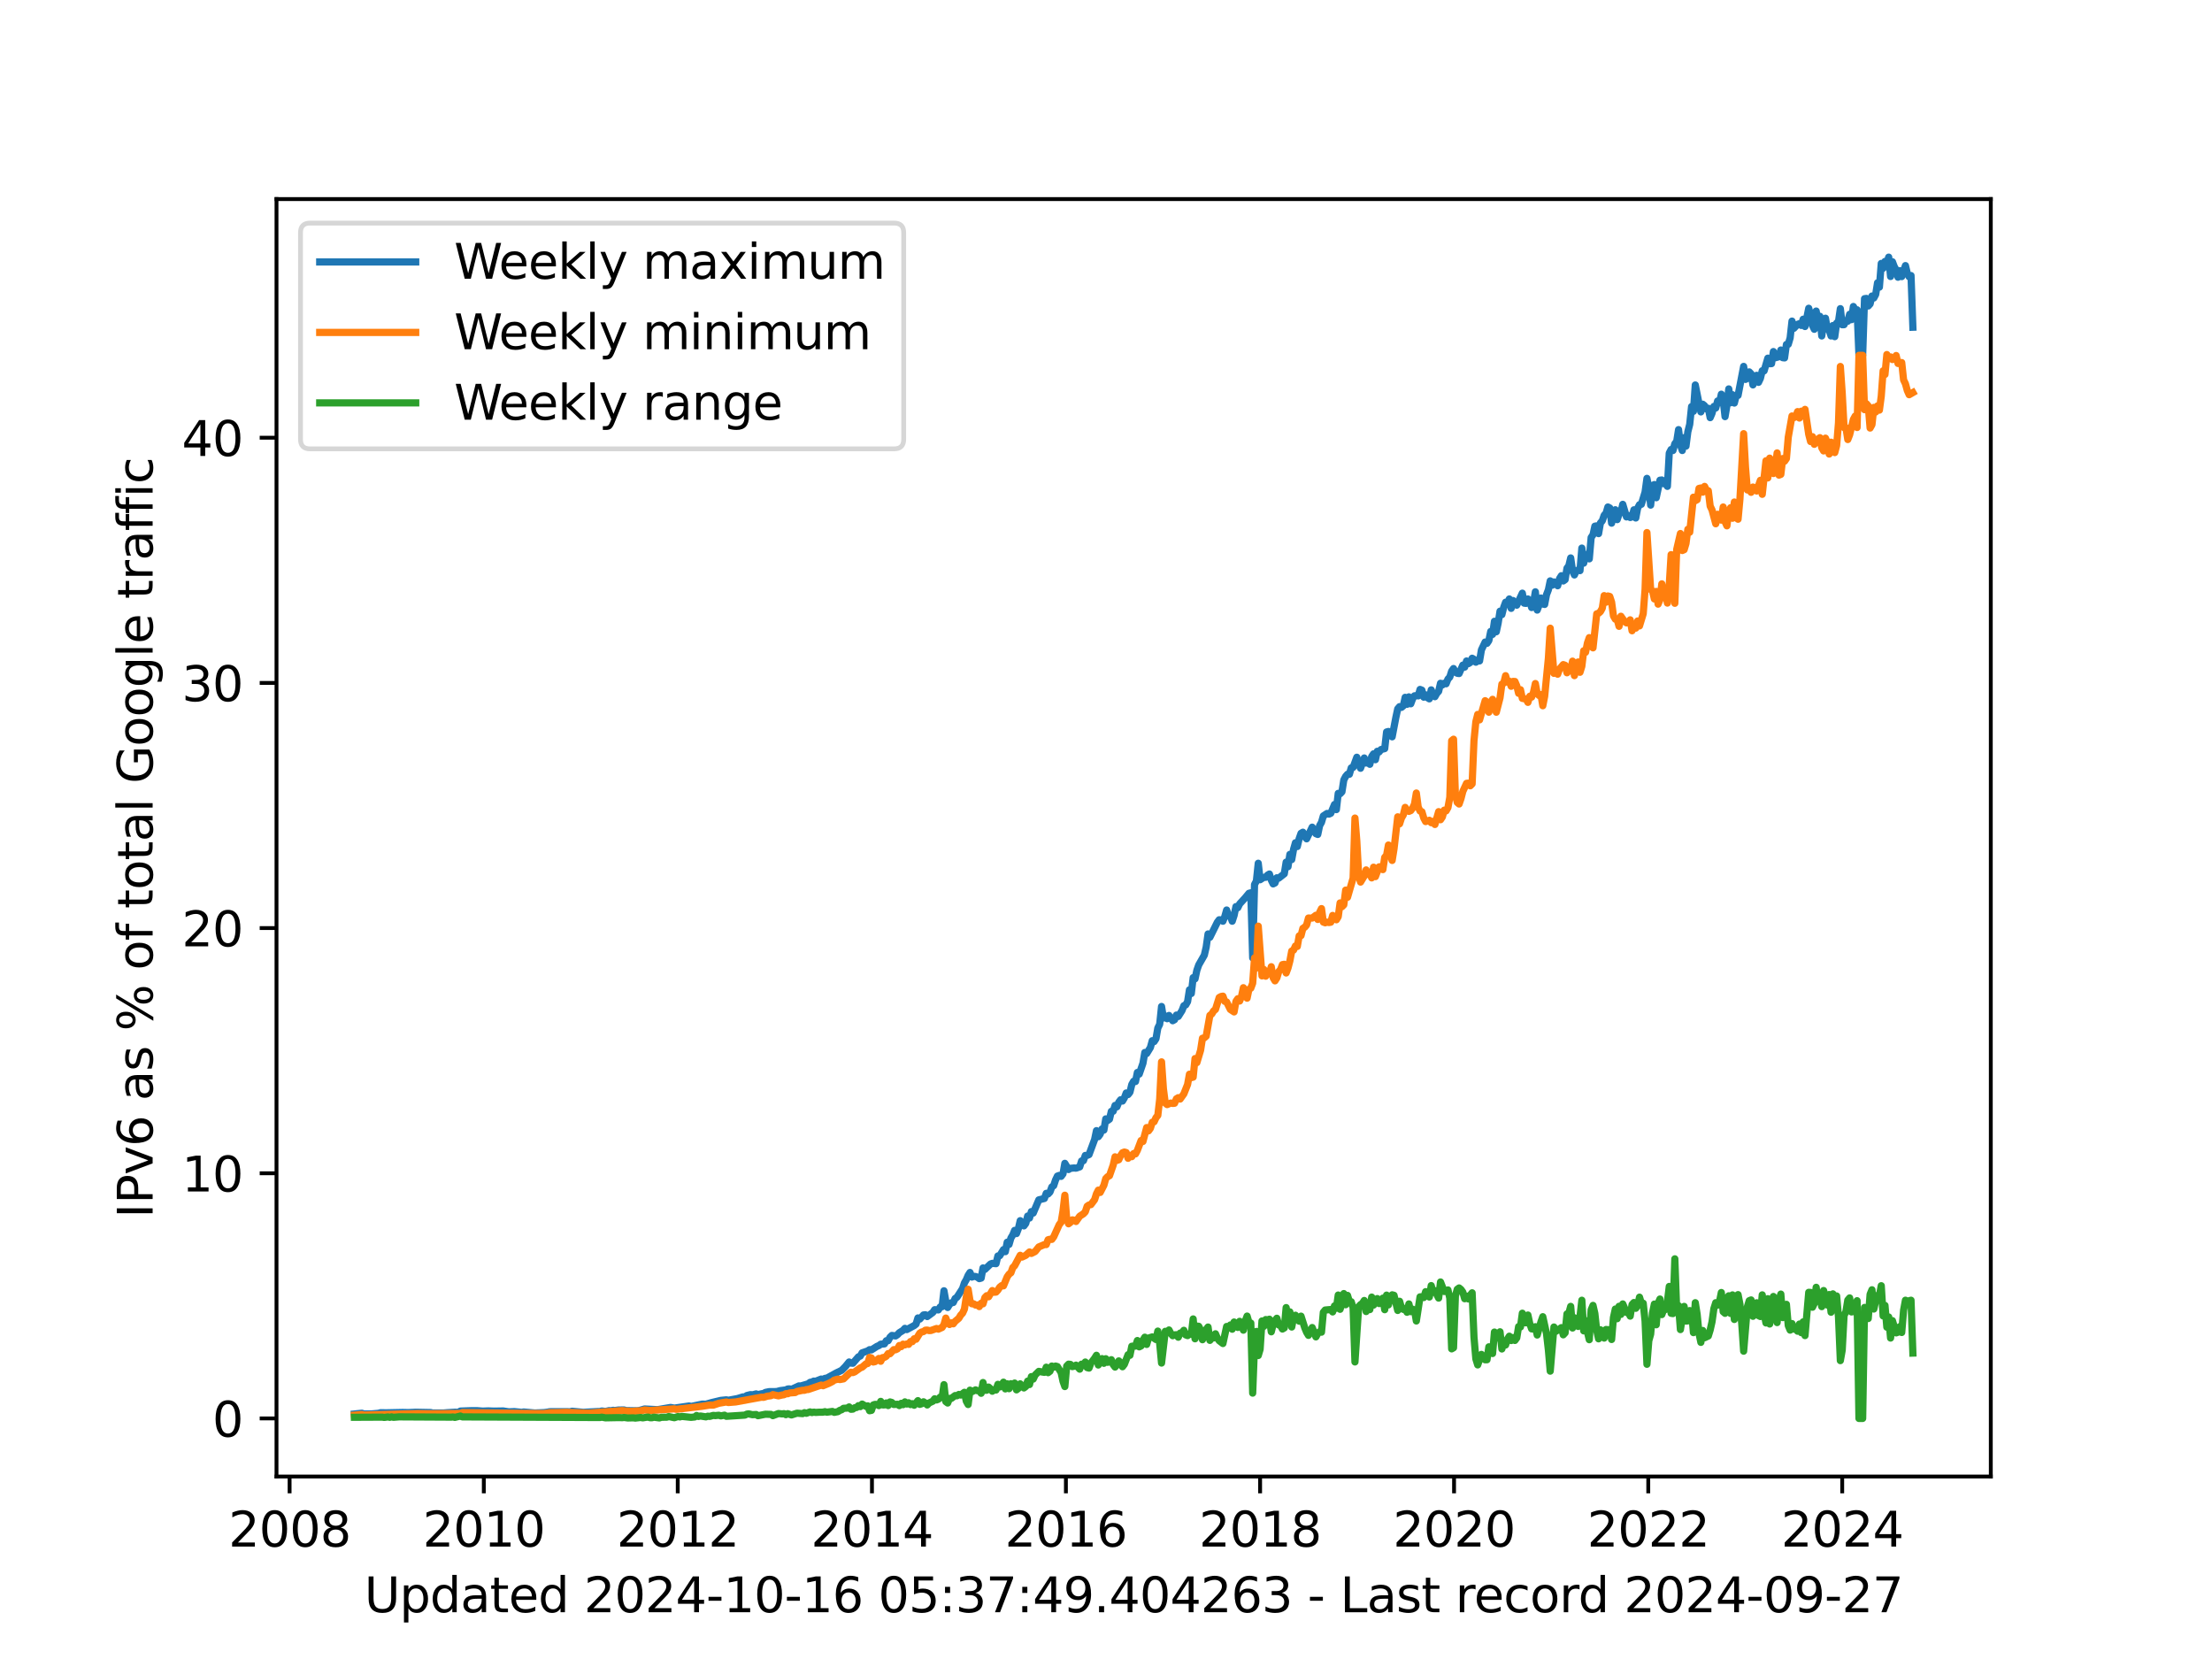 <?xml version="1.0" encoding="utf-8" standalone="no"?>
<!DOCTYPE svg PUBLIC "-//W3C//DTD SVG 1.1//EN"
  "http://www.w3.org/Graphics/SVG/1.1/DTD/svg11.dtd">
<svg xmlns:xlink="http://www.w3.org/1999/xlink" width="460.8pt" height="345.6pt" viewBox="0 0 460.8 345.6" xmlns="http://www.w3.org/2000/svg" version="1.1">
 <defs>
  <style type="text/css">*{stroke-linejoin: round; stroke-linecap: butt}</style>
 </defs>
 <g id="figure_1">
  <g id="patch_1">
   <path d="M 0 345.6 
L 460.8 345.6 
L 460.8 0 
L 0 0 
z
" style="fill: #ffffff"/>
  </g>
  <g id="axes_1">
   <g id="patch_2">
    <path d="M 57.6 307.584 
L 414.72 307.584 
L 414.72 41.472 
L 57.6 41.472 
z
" style="fill: #ffffff"/>
   </g>
   <g id="matplotlib.axis_1">
    <g id="xtick_1">
     <g id="line2d_1">
      <defs>
       <path id="m9404a0121a" d="M 0 0 
L 0 3.5 
" style="stroke: #000000; stroke-width: 0.8"/>
      </defs>
      <g>
       <use xlink:href="#m9404a0121a" x="60.329" y="307.584" style="stroke: #000000; stroke-width: 0.8"/>
      </g>
     </g>
     <g id="text_1">
      <!-- 2008 -->
      <g transform="translate(47.604 322.182) scale(0.1 -0.1)">
       <defs>
        <path id="DejaVuSans-32" d="M 1228 531 
L 3431 531 
L 3431 0 
L 469 0 
L 469 531 
Q 828 903 1448 1529 
Q 2069 2156 2228 2338 
Q 2531 2678 2651 2914 
Q 2772 3150 2772 3378 
Q 2772 3750 2511 3984 
Q 2250 4219 1831 4219 
Q 1534 4219 1204 4116 
Q 875 4013 500 3803 
L 500 4441 
Q 881 4594 1212 4672 
Q 1544 4750 1819 4750 
Q 2544 4750 2975 4387 
Q 3406 4025 3406 3419 
Q 3406 3131 3298 2873 
Q 3191 2616 2906 2266 
Q 2828 2175 2409 1742 
Q 1991 1309 1228 531 
z
" transform="scale(0.016)"/>
        <path id="DejaVuSans-30" d="M 2034 4250 
Q 1547 4250 1301 3770 
Q 1056 3291 1056 2328 
Q 1056 1369 1301 889 
Q 1547 409 2034 409 
Q 2525 409 2770 889 
Q 3016 1369 3016 2328 
Q 3016 3291 2770 3770 
Q 2525 4250 2034 4250 
z
M 2034 4750 
Q 2819 4750 3233 4129 
Q 3647 3509 3647 2328 
Q 3647 1150 3233 529 
Q 2819 -91 2034 -91 
Q 1250 -91 836 529 
Q 422 1150 422 2328 
Q 422 3509 836 4129 
Q 1250 4750 2034 4750 
z
" transform="scale(0.016)"/>
        <path id="DejaVuSans-38" d="M 2034 2216 
Q 1584 2216 1326 1975 
Q 1069 1734 1069 1313 
Q 1069 891 1326 650 
Q 1584 409 2034 409 
Q 2484 409 2743 651 
Q 3003 894 3003 1313 
Q 3003 1734 2745 1975 
Q 2488 2216 2034 2216 
z
M 1403 2484 
Q 997 2584 770 2862 
Q 544 3141 544 3541 
Q 544 4100 942 4425 
Q 1341 4750 2034 4750 
Q 2731 4750 3128 4425 
Q 3525 4100 3525 3541 
Q 3525 3141 3298 2862 
Q 3072 2584 2669 2484 
Q 3125 2378 3379 2068 
Q 3634 1759 3634 1313 
Q 3634 634 3220 271 
Q 2806 -91 2034 -91 
Q 1263 -91 848 271 
Q 434 634 434 1313 
Q 434 1759 690 2068 
Q 947 2378 1403 2484 
z
M 1172 3481 
Q 1172 3119 1398 2916 
Q 1625 2713 2034 2713 
Q 2441 2713 2670 2916 
Q 2900 3119 2900 3481 
Q 2900 3844 2670 4047 
Q 2441 4250 2034 4250 
Q 1625 4250 1398 4047 
Q 1172 3844 1172 3481 
z
" transform="scale(0.016)"/>
       </defs>
       <use xlink:href="#DejaVuSans-32"/>
       <use xlink:href="#DejaVuSans-30" x="63.623"/>
       <use xlink:href="#DejaVuSans-30" x="127.246"/>
       <use xlink:href="#DejaVuSans-38" x="190.869"/>
      </g>
     </g>
    </g>
    <g id="xtick_2">
     <g id="line2d_2">
      <g>
       <use xlink:href="#m9404a0121a" x="100.786" y="307.584" style="stroke: #000000; stroke-width: 0.8"/>
      </g>
     </g>
     <g id="text_2">
      <!-- 2010 -->
      <g transform="translate(88.061 322.182) scale(0.1 -0.1)">
       <defs>
        <path id="DejaVuSans-31" d="M 794 531 
L 1825 531 
L 1825 4091 
L 703 3866 
L 703 4441 
L 1819 4666 
L 2450 4666 
L 2450 531 
L 3481 531 
L 3481 0 
L 794 0 
L 794 531 
z
" transform="scale(0.016)"/>
       </defs>
       <use xlink:href="#DejaVuSans-32"/>
       <use xlink:href="#DejaVuSans-30" x="63.623"/>
       <use xlink:href="#DejaVuSans-31" x="127.246"/>
       <use xlink:href="#DejaVuSans-30" x="190.869"/>
      </g>
     </g>
    </g>
    <g id="xtick_3">
     <g id="line2d_3">
      <g>
       <use xlink:href="#m9404a0121a" x="141.188" y="307.584" style="stroke: #000000; stroke-width: 0.8"/>
      </g>
     </g>
     <g id="text_3">
      <!-- 2012 -->
      <g transform="translate(128.463 322.182) scale(0.1 -0.1)">
       <use xlink:href="#DejaVuSans-32"/>
       <use xlink:href="#DejaVuSans-30" x="63.623"/>
       <use xlink:href="#DejaVuSans-31" x="127.246"/>
       <use xlink:href="#DejaVuSans-32" x="190.869"/>
      </g>
     </g>
    </g>
    <g id="xtick_4">
     <g id="line2d_4">
      <g>
       <use xlink:href="#m9404a0121a" x="181.645" y="307.584" style="stroke: #000000; stroke-width: 0.8"/>
      </g>
     </g>
     <g id="text_4">
      <!-- 2014 -->
      <g transform="translate(168.92 322.182) scale(0.1 -0.1)">
       <defs>
        <path id="DejaVuSans-34" d="M 2419 4116 
L 825 1625 
L 2419 1625 
L 2419 4116 
z
M 2253 4666 
L 3047 4666 
L 3047 1625 
L 3713 1625 
L 3713 1100 
L 3047 1100 
L 3047 0 
L 2419 0 
L 2419 1100 
L 313 1100 
L 313 1709 
L 2253 4666 
z
" transform="scale(0.016)"/>
       </defs>
       <use xlink:href="#DejaVuSans-32"/>
       <use xlink:href="#DejaVuSans-30" x="63.623"/>
       <use xlink:href="#DejaVuSans-31" x="127.246"/>
       <use xlink:href="#DejaVuSans-34" x="190.869"/>
      </g>
     </g>
    </g>
    <g id="xtick_5">
     <g id="line2d_5">
      <g>
       <use xlink:href="#m9404a0121a" x="222.047" y="307.584" style="stroke: #000000; stroke-width: 0.8"/>
      </g>
     </g>
     <g id="text_5">
      <!-- 2016 -->
      <g transform="translate(209.322 322.182) scale(0.1 -0.1)">
       <defs>
        <path id="DejaVuSans-36" d="M 2113 2584 
Q 1688 2584 1439 2293 
Q 1191 2003 1191 1497 
Q 1191 994 1439 701 
Q 1688 409 2113 409 
Q 2538 409 2786 701 
Q 3034 994 3034 1497 
Q 3034 2003 2786 2293 
Q 2538 2584 2113 2584 
z
M 3366 4563 
L 3366 3988 
Q 3128 4100 2886 4159 
Q 2644 4219 2406 4219 
Q 1781 4219 1451 3797 
Q 1122 3375 1075 2522 
Q 1259 2794 1537 2939 
Q 1816 3084 2150 3084 
Q 2853 3084 3261 2657 
Q 3669 2231 3669 1497 
Q 3669 778 3244 343 
Q 2819 -91 2113 -91 
Q 1303 -91 875 529 
Q 447 1150 447 2328 
Q 447 3434 972 4092 
Q 1497 4750 2381 4750 
Q 2619 4750 2861 4703 
Q 3103 4656 3366 4563 
z
" transform="scale(0.016)"/>
       </defs>
       <use xlink:href="#DejaVuSans-32"/>
       <use xlink:href="#DejaVuSans-30" x="63.623"/>
       <use xlink:href="#DejaVuSans-31" x="127.246"/>
       <use xlink:href="#DejaVuSans-36" x="190.869"/>
      </g>
     </g>
    </g>
    <g id="xtick_6">
     <g id="line2d_6">
      <g>
       <use xlink:href="#m9404a0121a" x="262.504" y="307.584" style="stroke: #000000; stroke-width: 0.8"/>
      </g>
     </g>
     <g id="text_6">
      <!-- 2018 -->
      <g transform="translate(249.779 322.182) scale(0.1 -0.1)">
       <use xlink:href="#DejaVuSans-32"/>
       <use xlink:href="#DejaVuSans-30" x="63.623"/>
       <use xlink:href="#DejaVuSans-31" x="127.246"/>
       <use xlink:href="#DejaVuSans-38" x="190.869"/>
      </g>
     </g>
    </g>
    <g id="xtick_7">
     <g id="line2d_7">
      <g>
       <use xlink:href="#m9404a0121a" x="302.906" y="307.584" style="stroke: #000000; stroke-width: 0.8"/>
      </g>
     </g>
     <g id="text_7">
      <!-- 2020 -->
      <g transform="translate(290.181 322.182) scale(0.1 -0.1)">
       <use xlink:href="#DejaVuSans-32"/>
       <use xlink:href="#DejaVuSans-30" x="63.623"/>
       <use xlink:href="#DejaVuSans-32" x="127.246"/>
       <use xlink:href="#DejaVuSans-30" x="190.869"/>
      </g>
     </g>
    </g>
    <g id="xtick_8">
     <g id="line2d_8">
      <g>
       <use xlink:href="#m9404a0121a" x="343.364" y="307.584" style="stroke: #000000; stroke-width: 0.8"/>
      </g>
     </g>
     <g id="text_8">
      <!-- 2022 -->
      <g transform="translate(330.639 322.182) scale(0.1 -0.1)">
       <use xlink:href="#DejaVuSans-32"/>
       <use xlink:href="#DejaVuSans-30" x="63.623"/>
       <use xlink:href="#DejaVuSans-32" x="127.246"/>
       <use xlink:href="#DejaVuSans-32" x="190.869"/>
      </g>
     </g>
    </g>
    <g id="xtick_9">
     <g id="line2d_9">
      <g>
       <use xlink:href="#m9404a0121a" x="383.765" y="307.584" style="stroke: #000000; stroke-width: 0.8"/>
      </g>
     </g>
     <g id="text_9">
      <!-- 2024 -->
      <g transform="translate(371.04 322.182) scale(0.1 -0.1)">
       <use xlink:href="#DejaVuSans-32"/>
       <use xlink:href="#DejaVuSans-30" x="63.623"/>
       <use xlink:href="#DejaVuSans-32" x="127.246"/>
       <use xlink:href="#DejaVuSans-34" x="190.869"/>
      </g>
     </g>
    </g>
    <g id="text_10">
     <!-- Updated 2024-10-16 05:37:49.404263 - Last record 2024-09-27 -->
     <g transform="translate(75.905 335.861) scale(0.1 -0.1)">
      <defs>
       <path id="DejaVuSans-55" d="M 556 4666 
L 1191 4666 
L 1191 1831 
Q 1191 1081 1462 751 
Q 1734 422 2344 422 
Q 2950 422 3222 751 
Q 3494 1081 3494 1831 
L 3494 4666 
L 4128 4666 
L 4128 1753 
Q 4128 841 3676 375 
Q 3225 -91 2344 -91 
Q 1459 -91 1007 375 
Q 556 841 556 1753 
L 556 4666 
z
" transform="scale(0.016)"/>
       <path id="DejaVuSans-70" d="M 1159 525 
L 1159 -1331 
L 581 -1331 
L 581 3500 
L 1159 3500 
L 1159 2969 
Q 1341 3281 1617 3432 
Q 1894 3584 2278 3584 
Q 2916 3584 3314 3078 
Q 3713 2572 3713 1747 
Q 3713 922 3314 415 
Q 2916 -91 2278 -91 
Q 1894 -91 1617 61 
Q 1341 213 1159 525 
z
M 3116 1747 
Q 3116 2381 2855 2742 
Q 2594 3103 2138 3103 
Q 1681 3103 1420 2742 
Q 1159 2381 1159 1747 
Q 1159 1113 1420 752 
Q 1681 391 2138 391 
Q 2594 391 2855 752 
Q 3116 1113 3116 1747 
z
" transform="scale(0.016)"/>
       <path id="DejaVuSans-64" d="M 2906 2969 
L 2906 4863 
L 3481 4863 
L 3481 0 
L 2906 0 
L 2906 525 
Q 2725 213 2448 61 
Q 2172 -91 1784 -91 
Q 1150 -91 751 415 
Q 353 922 353 1747 
Q 353 2572 751 3078 
Q 1150 3584 1784 3584 
Q 2172 3584 2448 3432 
Q 2725 3281 2906 2969 
z
M 947 1747 
Q 947 1113 1208 752 
Q 1469 391 1925 391 
Q 2381 391 2643 752 
Q 2906 1113 2906 1747 
Q 2906 2381 2643 2742 
Q 2381 3103 1925 3103 
Q 1469 3103 1208 2742 
Q 947 2381 947 1747 
z
" transform="scale(0.016)"/>
       <path id="DejaVuSans-61" d="M 2194 1759 
Q 1497 1759 1228 1600 
Q 959 1441 959 1056 
Q 959 750 1161 570 
Q 1363 391 1709 391 
Q 2188 391 2477 730 
Q 2766 1069 2766 1631 
L 2766 1759 
L 2194 1759 
z
M 3341 1997 
L 3341 0 
L 2766 0 
L 2766 531 
Q 2569 213 2275 61 
Q 1981 -91 1556 -91 
Q 1019 -91 701 211 
Q 384 513 384 1019 
Q 384 1609 779 1909 
Q 1175 2209 1959 2209 
L 2766 2209 
L 2766 2266 
Q 2766 2663 2505 2880 
Q 2244 3097 1772 3097 
Q 1472 3097 1187 3025 
Q 903 2953 641 2809 
L 641 3341 
Q 956 3463 1253 3523 
Q 1550 3584 1831 3584 
Q 2591 3584 2966 3190 
Q 3341 2797 3341 1997 
z
" transform="scale(0.016)"/>
       <path id="DejaVuSans-74" d="M 1172 4494 
L 1172 3500 
L 2356 3500 
L 2356 3053 
L 1172 3053 
L 1172 1153 
Q 1172 725 1289 603 
Q 1406 481 1766 481 
L 2356 481 
L 2356 0 
L 1766 0 
Q 1100 0 847 248 
Q 594 497 594 1153 
L 594 3053 
L 172 3053 
L 172 3500 
L 594 3500 
L 594 4494 
L 1172 4494 
z
" transform="scale(0.016)"/>
       <path id="DejaVuSans-65" d="M 3597 1894 
L 3597 1613 
L 953 1613 
Q 991 1019 1311 708 
Q 1631 397 2203 397 
Q 2534 397 2845 478 
Q 3156 559 3463 722 
L 3463 178 
Q 3153 47 2828 -22 
Q 2503 -91 2169 -91 
Q 1331 -91 842 396 
Q 353 884 353 1716 
Q 353 2575 817 3079 
Q 1281 3584 2069 3584 
Q 2775 3584 3186 3129 
Q 3597 2675 3597 1894 
z
M 3022 2063 
Q 3016 2534 2758 2815 
Q 2500 3097 2075 3097 
Q 1594 3097 1305 2825 
Q 1016 2553 972 2059 
L 3022 2063 
z
" transform="scale(0.016)"/>
       <path id="DejaVuSans-20" transform="scale(0.016)"/>
       <path id="DejaVuSans-2d" d="M 313 2009 
L 1997 2009 
L 1997 1497 
L 313 1497 
L 313 2009 
z
" transform="scale(0.016)"/>
       <path id="DejaVuSans-35" d="M 691 4666 
L 3169 4666 
L 3169 4134 
L 1269 4134 
L 1269 2991 
Q 1406 3038 1543 3061 
Q 1681 3084 1819 3084 
Q 2600 3084 3056 2656 
Q 3513 2228 3513 1497 
Q 3513 744 3044 326 
Q 2575 -91 1722 -91 
Q 1428 -91 1123 -41 
Q 819 9 494 109 
L 494 744 
Q 775 591 1075 516 
Q 1375 441 1709 441 
Q 2250 441 2565 725 
Q 2881 1009 2881 1497 
Q 2881 1984 2565 2268 
Q 2250 2553 1709 2553 
Q 1456 2553 1204 2497 
Q 953 2441 691 2322 
L 691 4666 
z
" transform="scale(0.016)"/>
       <path id="DejaVuSans-3a" d="M 750 794 
L 1409 794 
L 1409 0 
L 750 0 
L 750 794 
z
M 750 3309 
L 1409 3309 
L 1409 2516 
L 750 2516 
L 750 3309 
z
" transform="scale(0.016)"/>
       <path id="DejaVuSans-33" d="M 2597 2516 
Q 3050 2419 3304 2112 
Q 3559 1806 3559 1356 
Q 3559 666 3084 287 
Q 2609 -91 1734 -91 
Q 1441 -91 1130 -33 
Q 819 25 488 141 
L 488 750 
Q 750 597 1062 519 
Q 1375 441 1716 441 
Q 2309 441 2620 675 
Q 2931 909 2931 1356 
Q 2931 1769 2642 2001 
Q 2353 2234 1838 2234 
L 1294 2234 
L 1294 2753 
L 1863 2753 
Q 2328 2753 2575 2939 
Q 2822 3125 2822 3475 
Q 2822 3834 2567 4026 
Q 2313 4219 1838 4219 
Q 1578 4219 1281 4162 
Q 984 4106 628 3988 
L 628 4550 
Q 988 4650 1302 4700 
Q 1616 4750 1894 4750 
Q 2613 4750 3031 4423 
Q 3450 4097 3450 3541 
Q 3450 3153 3228 2886 
Q 3006 2619 2597 2516 
z
" transform="scale(0.016)"/>
       <path id="DejaVuSans-37" d="M 525 4666 
L 3525 4666 
L 3525 4397 
L 1831 0 
L 1172 0 
L 2766 4134 
L 525 4134 
L 525 4666 
z
" transform="scale(0.016)"/>
       <path id="DejaVuSans-39" d="M 703 97 
L 703 672 
Q 941 559 1184 500 
Q 1428 441 1663 441 
Q 2288 441 2617 861 
Q 2947 1281 2994 2138 
Q 2813 1869 2534 1725 
Q 2256 1581 1919 1581 
Q 1219 1581 811 2004 
Q 403 2428 403 3163 
Q 403 3881 828 4315 
Q 1253 4750 1959 4750 
Q 2769 4750 3195 4129 
Q 3622 3509 3622 2328 
Q 3622 1225 3098 567 
Q 2575 -91 1691 -91 
Q 1453 -91 1209 -44 
Q 966 3 703 97 
z
M 1959 2075 
Q 2384 2075 2632 2365 
Q 2881 2656 2881 3163 
Q 2881 3666 2632 3958 
Q 2384 4250 1959 4250 
Q 1534 4250 1286 3958 
Q 1038 3666 1038 3163 
Q 1038 2656 1286 2365 
Q 1534 2075 1959 2075 
z
" transform="scale(0.016)"/>
       <path id="DejaVuSans-2e" d="M 684 794 
L 1344 794 
L 1344 0 
L 684 0 
L 684 794 
z
" transform="scale(0.016)"/>
       <path id="DejaVuSans-4c" d="M 628 4666 
L 1259 4666 
L 1259 531 
L 3531 531 
L 3531 0 
L 628 0 
L 628 4666 
z
" transform="scale(0.016)"/>
       <path id="DejaVuSans-73" d="M 2834 3397 
L 2834 2853 
Q 2591 2978 2328 3040 
Q 2066 3103 1784 3103 
Q 1356 3103 1142 2972 
Q 928 2841 928 2578 
Q 928 2378 1081 2264 
Q 1234 2150 1697 2047 
L 1894 2003 
Q 2506 1872 2764 1633 
Q 3022 1394 3022 966 
Q 3022 478 2636 193 
Q 2250 -91 1575 -91 
Q 1294 -91 989 -36 
Q 684 19 347 128 
L 347 722 
Q 666 556 975 473 
Q 1284 391 1588 391 
Q 1994 391 2212 530 
Q 2431 669 2431 922 
Q 2431 1156 2273 1281 
Q 2116 1406 1581 1522 
L 1381 1569 
Q 847 1681 609 1914 
Q 372 2147 372 2553 
Q 372 3047 722 3315 
Q 1072 3584 1716 3584 
Q 2034 3584 2315 3537 
Q 2597 3491 2834 3397 
z
" transform="scale(0.016)"/>
       <path id="DejaVuSans-72" d="M 2631 2963 
Q 2534 3019 2420 3045 
Q 2306 3072 2169 3072 
Q 1681 3072 1420 2755 
Q 1159 2438 1159 1844 
L 1159 0 
L 581 0 
L 581 3500 
L 1159 3500 
L 1159 2956 
Q 1341 3275 1631 3429 
Q 1922 3584 2338 3584 
Q 2397 3584 2469 3576 
Q 2541 3569 2628 3553 
L 2631 2963 
z
" transform="scale(0.016)"/>
       <path id="DejaVuSans-63" d="M 3122 3366 
L 3122 2828 
Q 2878 2963 2633 3030 
Q 2388 3097 2138 3097 
Q 1578 3097 1268 2742 
Q 959 2388 959 1747 
Q 959 1106 1268 751 
Q 1578 397 2138 397 
Q 2388 397 2633 464 
Q 2878 531 3122 666 
L 3122 134 
Q 2881 22 2623 -34 
Q 2366 -91 2075 -91 
Q 1284 -91 818 406 
Q 353 903 353 1747 
Q 353 2603 823 3093 
Q 1294 3584 2113 3584 
Q 2378 3584 2631 3529 
Q 2884 3475 3122 3366 
z
" transform="scale(0.016)"/>
       <path id="DejaVuSans-6f" d="M 1959 3097 
Q 1497 3097 1228 2736 
Q 959 2375 959 1747 
Q 959 1119 1226 758 
Q 1494 397 1959 397 
Q 2419 397 2687 759 
Q 2956 1122 2956 1747 
Q 2956 2369 2687 2733 
Q 2419 3097 1959 3097 
z
M 1959 3584 
Q 2709 3584 3137 3096 
Q 3566 2609 3566 1747 
Q 3566 888 3137 398 
Q 2709 -91 1959 -91 
Q 1206 -91 779 398 
Q 353 888 353 1747 
Q 353 2609 779 3096 
Q 1206 3584 1959 3584 
z
" transform="scale(0.016)"/>
      </defs>
      <use xlink:href="#DejaVuSans-55"/>
      <use xlink:href="#DejaVuSans-70" x="73.193"/>
      <use xlink:href="#DejaVuSans-64" x="136.67"/>
      <use xlink:href="#DejaVuSans-61" x="200.146"/>
      <use xlink:href="#DejaVuSans-74" x="261.426"/>
      <use xlink:href="#DejaVuSans-65" x="300.635"/>
      <use xlink:href="#DejaVuSans-64" x="362.158"/>
      <use xlink:href="#DejaVuSans-20" x="425.635"/>
      <use xlink:href="#DejaVuSans-32" x="457.422"/>
      <use xlink:href="#DejaVuSans-30" x="521.045"/>
      <use xlink:href="#DejaVuSans-32" x="584.668"/>
      <use xlink:href="#DejaVuSans-34" x="648.291"/>
      <use xlink:href="#DejaVuSans-2d" x="711.914"/>
      <use xlink:href="#DejaVuSans-31" x="747.998"/>
      <use xlink:href="#DejaVuSans-30" x="811.621"/>
      <use xlink:href="#DejaVuSans-2d" x="875.244"/>
      <use xlink:href="#DejaVuSans-31" x="911.328"/>
      <use xlink:href="#DejaVuSans-36" x="974.951"/>
      <use xlink:href="#DejaVuSans-20" x="1038.574"/>
      <use xlink:href="#DejaVuSans-30" x="1070.361"/>
      <use xlink:href="#DejaVuSans-35" x="1133.984"/>
      <use xlink:href="#DejaVuSans-3a" x="1197.607"/>
      <use xlink:href="#DejaVuSans-33" x="1231.299"/>
      <use xlink:href="#DejaVuSans-37" x="1294.922"/>
      <use xlink:href="#DejaVuSans-3a" x="1358.545"/>
      <use xlink:href="#DejaVuSans-34" x="1392.236"/>
      <use xlink:href="#DejaVuSans-39" x="1455.859"/>
      <use xlink:href="#DejaVuSans-2e" x="1519.482"/>
      <use xlink:href="#DejaVuSans-34" x="1551.27"/>
      <use xlink:href="#DejaVuSans-30" x="1614.893"/>
      <use xlink:href="#DejaVuSans-34" x="1678.516"/>
      <use xlink:href="#DejaVuSans-32" x="1742.139"/>
      <use xlink:href="#DejaVuSans-36" x="1805.762"/>
      <use xlink:href="#DejaVuSans-33" x="1869.385"/>
      <use xlink:href="#DejaVuSans-20" x="1933.008"/>
      <use xlink:href="#DejaVuSans-2d" x="1964.795"/>
      <use xlink:href="#DejaVuSans-20" x="2000.879"/>
      <use xlink:href="#DejaVuSans-4c" x="2032.666"/>
      <use xlink:href="#DejaVuSans-61" x="2088.379"/>
      <use xlink:href="#DejaVuSans-73" x="2149.658"/>
      <use xlink:href="#DejaVuSans-74" x="2201.758"/>
      <use xlink:href="#DejaVuSans-20" x="2240.967"/>
      <use xlink:href="#DejaVuSans-72" x="2272.754"/>
      <use xlink:href="#DejaVuSans-65" x="2311.617"/>
      <use xlink:href="#DejaVuSans-63" x="2373.141"/>
      <use xlink:href="#DejaVuSans-6f" x="2428.121"/>
      <use xlink:href="#DejaVuSans-72" x="2489.303"/>
      <use xlink:href="#DejaVuSans-64" x="2528.666"/>
      <use xlink:href="#DejaVuSans-20" x="2592.143"/>
      <use xlink:href="#DejaVuSans-32" x="2623.93"/>
      <use xlink:href="#DejaVuSans-30" x="2687.553"/>
      <use xlink:href="#DejaVuSans-32" x="2751.176"/>
      <use xlink:href="#DejaVuSans-34" x="2814.799"/>
      <use xlink:href="#DejaVuSans-2d" x="2878.422"/>
      <use xlink:href="#DejaVuSans-30" x="2914.506"/>
      <use xlink:href="#DejaVuSans-39" x="2978.129"/>
      <use xlink:href="#DejaVuSans-2d" x="3041.752"/>
      <use xlink:href="#DejaVuSans-32" x="3077.836"/>
      <use xlink:href="#DejaVuSans-37" x="3141.459"/>
     </g>
    </g>
   </g>
   <g id="matplotlib.axis_2">
    <g id="ytick_1">
     <g id="line2d_10">
      <defs>
       <path id="me0e0b2bdab" d="M 0 0 
L -3.5 0 
" style="stroke: #000000; stroke-width: 0.8"/>
      </defs>
      <g>
       <use xlink:href="#me0e0b2bdab" x="57.6" y="295.488" style="stroke: #000000; stroke-width: 0.8"/>
      </g>
     </g>
     <g id="text_11">
      <!-- 0 -->
      <g transform="translate(44.237 299.287) scale(0.1 -0.1)">
       <use xlink:href="#DejaVuSans-30"/>
      </g>
     </g>
    </g>
    <g id="ytick_2">
     <g id="line2d_11">
      <g>
       <use xlink:href="#me0e0b2bdab" x="57.6" y="244.412" style="stroke: #000000; stroke-width: 0.8"/>
      </g>
     </g>
     <g id="text_12">
      <!-- 10 -->
      <g transform="translate(37.875 248.211) scale(0.1 -0.1)">
       <use xlink:href="#DejaVuSans-31"/>
       <use xlink:href="#DejaVuSans-30" x="63.623"/>
      </g>
     </g>
    </g>
    <g id="ytick_3">
     <g id="line2d_12">
      <g>
       <use xlink:href="#me0e0b2bdab" x="57.6" y="193.336" style="stroke: #000000; stroke-width: 0.8"/>
      </g>
     </g>
     <g id="text_13">
      <!-- 20 -->
      <g transform="translate(37.875 197.135) scale(0.1 -0.1)">
       <use xlink:href="#DejaVuSans-32"/>
       <use xlink:href="#DejaVuSans-30" x="63.623"/>
      </g>
     </g>
    </g>
    <g id="ytick_4">
     <g id="line2d_13">
      <g>
       <use xlink:href="#me0e0b2bdab" x="57.6" y="142.26" style="stroke: #000000; stroke-width: 0.8"/>
      </g>
     </g>
     <g id="text_14">
      <!-- 30 -->
      <g transform="translate(37.875 146.059) scale(0.1 -0.1)">
       <use xlink:href="#DejaVuSans-33"/>
       <use xlink:href="#DejaVuSans-30" x="63.623"/>
      </g>
     </g>
    </g>
    <g id="ytick_5">
     <g id="line2d_14">
      <g>
       <use xlink:href="#me0e0b2bdab" x="57.6" y="91.184" style="stroke: #000000; stroke-width: 0.8"/>
      </g>
     </g>
     <g id="text_15">
      <!-- 40 -->
      <g transform="translate(37.875 94.983) scale(0.1 -0.1)">
       <use xlink:href="#DejaVuSans-34"/>
       <use xlink:href="#DejaVuSans-30" x="63.623"/>
      </g>
     </g>
    </g>
    <g id="text_16">
     <!-- IPv6 as % of total Google traffic -->
     <g transform="translate(31.795 253.736) rotate(-90) scale(0.1 -0.1)">
      <defs>
       <path id="DejaVuSans-49" d="M 628 4666 
L 1259 4666 
L 1259 0 
L 628 0 
L 628 4666 
z
" transform="scale(0.016)"/>
       <path id="DejaVuSans-50" d="M 1259 4147 
L 1259 2394 
L 2053 2394 
Q 2494 2394 2734 2622 
Q 2975 2850 2975 3272 
Q 2975 3691 2734 3919 
Q 2494 4147 2053 4147 
L 1259 4147 
z
M 628 4666 
L 2053 4666 
Q 2838 4666 3239 4311 
Q 3641 3956 3641 3272 
Q 3641 2581 3239 2228 
Q 2838 1875 2053 1875 
L 1259 1875 
L 1259 0 
L 628 0 
L 628 4666 
z
" transform="scale(0.016)"/>
       <path id="DejaVuSans-76" d="M 191 3500 
L 800 3500 
L 1894 563 
L 2988 3500 
L 3597 3500 
L 2284 0 
L 1503 0 
L 191 3500 
z
" transform="scale(0.016)"/>
       <path id="DejaVuSans-25" d="M 4653 2053 
Q 4381 2053 4226 1822 
Q 4072 1591 4072 1178 
Q 4072 772 4226 539 
Q 4381 306 4653 306 
Q 4919 306 5073 539 
Q 5228 772 5228 1178 
Q 5228 1588 5073 1820 
Q 4919 2053 4653 2053 
z
M 4653 2450 
Q 5147 2450 5437 2106 
Q 5728 1763 5728 1178 
Q 5728 594 5436 251 
Q 5144 -91 4653 -91 
Q 4153 -91 3862 251 
Q 3572 594 3572 1178 
Q 3572 1766 3864 2108 
Q 4156 2450 4653 2450 
z
M 1428 4353 
Q 1159 4353 1004 4120 
Q 850 3888 850 3481 
Q 850 3069 1003 2837 
Q 1156 2606 1428 2606 
Q 1700 2606 1854 2837 
Q 2009 3069 2009 3481 
Q 2009 3884 1853 4118 
Q 1697 4353 1428 4353 
z
M 4250 4750 
L 4750 4750 
L 1831 -91 
L 1331 -91 
L 4250 4750 
z
M 1428 4750 
Q 1922 4750 2215 4408 
Q 2509 4066 2509 3481 
Q 2509 2891 2217 2550 
Q 1925 2209 1428 2209 
Q 931 2209 642 2551 
Q 353 2894 353 3481 
Q 353 4063 643 4406 
Q 934 4750 1428 4750 
z
" transform="scale(0.016)"/>
       <path id="DejaVuSans-66" d="M 2375 4863 
L 2375 4384 
L 1825 4384 
Q 1516 4384 1395 4259 
Q 1275 4134 1275 3809 
L 1275 3500 
L 2222 3500 
L 2222 3053 
L 1275 3053 
L 1275 0 
L 697 0 
L 697 3053 
L 147 3053 
L 147 3500 
L 697 3500 
L 697 3744 
Q 697 4328 969 4595 
Q 1241 4863 1831 4863 
L 2375 4863 
z
" transform="scale(0.016)"/>
       <path id="DejaVuSans-6c" d="M 603 4863 
L 1178 4863 
L 1178 0 
L 603 0 
L 603 4863 
z
" transform="scale(0.016)"/>
       <path id="DejaVuSans-47" d="M 3809 666 
L 3809 1919 
L 2778 1919 
L 2778 2438 
L 4434 2438 
L 4434 434 
Q 4069 175 3628 42 
Q 3188 -91 2688 -91 
Q 1594 -91 976 548 
Q 359 1188 359 2328 
Q 359 3472 976 4111 
Q 1594 4750 2688 4750 
Q 3144 4750 3555 4637 
Q 3966 4525 4313 4306 
L 4313 3634 
Q 3963 3931 3569 4081 
Q 3175 4231 2741 4231 
Q 1884 4231 1454 3753 
Q 1025 3275 1025 2328 
Q 1025 1384 1454 906 
Q 1884 428 2741 428 
Q 3075 428 3337 486 
Q 3600 544 3809 666 
z
" transform="scale(0.016)"/>
       <path id="DejaVuSans-67" d="M 2906 1791 
Q 2906 2416 2648 2759 
Q 2391 3103 1925 3103 
Q 1463 3103 1205 2759 
Q 947 2416 947 1791 
Q 947 1169 1205 825 
Q 1463 481 1925 481 
Q 2391 481 2648 825 
Q 2906 1169 2906 1791 
z
M 3481 434 
Q 3481 -459 3084 -895 
Q 2688 -1331 1869 -1331 
Q 1566 -1331 1297 -1286 
Q 1028 -1241 775 -1147 
L 775 -588 
Q 1028 -725 1275 -790 
Q 1522 -856 1778 -856 
Q 2344 -856 2625 -561 
Q 2906 -266 2906 331 
L 2906 616 
Q 2728 306 2450 153 
Q 2172 0 1784 0 
Q 1141 0 747 490 
Q 353 981 353 1791 
Q 353 2603 747 3093 
Q 1141 3584 1784 3584 
Q 2172 3584 2450 3431 
Q 2728 3278 2906 2969 
L 2906 3500 
L 3481 3500 
L 3481 434 
z
" transform="scale(0.016)"/>
       <path id="DejaVuSans-69" d="M 603 3500 
L 1178 3500 
L 1178 0 
L 603 0 
L 603 3500 
z
M 603 4863 
L 1178 4863 
L 1178 4134 
L 603 4134 
L 603 4863 
z
" transform="scale(0.016)"/>
      </defs>
      <use xlink:href="#DejaVuSans-49"/>
      <use xlink:href="#DejaVuSans-50" x="29.492"/>
      <use xlink:href="#DejaVuSans-76" x="89.795"/>
      <use xlink:href="#DejaVuSans-36" x="148.975"/>
      <use xlink:href="#DejaVuSans-20" x="212.598"/>
      <use xlink:href="#DejaVuSans-61" x="244.385"/>
      <use xlink:href="#DejaVuSans-73" x="305.664"/>
      <use xlink:href="#DejaVuSans-20" x="357.764"/>
      <use xlink:href="#DejaVuSans-25" x="389.551"/>
      <use xlink:href="#DejaVuSans-20" x="484.57"/>
      <use xlink:href="#DejaVuSans-6f" x="516.357"/>
      <use xlink:href="#DejaVuSans-66" x="577.539"/>
      <use xlink:href="#DejaVuSans-20" x="612.744"/>
      <use xlink:href="#DejaVuSans-74" x="644.531"/>
      <use xlink:href="#DejaVuSans-6f" x="683.74"/>
      <use xlink:href="#DejaVuSans-74" x="744.922"/>
      <use xlink:href="#DejaVuSans-61" x="784.131"/>
      <use xlink:href="#DejaVuSans-6c" x="845.41"/>
      <use xlink:href="#DejaVuSans-20" x="873.193"/>
      <use xlink:href="#DejaVuSans-47" x="904.98"/>
      <use xlink:href="#DejaVuSans-6f" x="982.471"/>
      <use xlink:href="#DejaVuSans-6f" x="1043.652"/>
      <use xlink:href="#DejaVuSans-67" x="1104.834"/>
      <use xlink:href="#DejaVuSans-6c" x="1168.311"/>
      <use xlink:href="#DejaVuSans-65" x="1196.094"/>
      <use xlink:href="#DejaVuSans-20" x="1257.617"/>
      <use xlink:href="#DejaVuSans-74" x="1289.404"/>
      <use xlink:href="#DejaVuSans-72" x="1328.613"/>
      <use xlink:href="#DejaVuSans-61" x="1369.727"/>
      <use xlink:href="#DejaVuSans-66" x="1431.006"/>
      <use xlink:href="#DejaVuSans-66" x="1466.211"/>
      <use xlink:href="#DejaVuSans-69" x="1501.416"/>
      <use xlink:href="#DejaVuSans-63" x="1529.199"/>
     </g>
    </g>
   </g>
   <g id="line2d_15">
    <path d="M 73.833 294.557 
L 75.382 294.4 
L 75.77 294.55 
L 77.319 294.549 
L 78.869 294.412 
L 79.257 294.291 
L 80.419 294.311 
L 83.906 294.239 
L 85.068 294.265 
L 86.617 294.193 
L 89.717 294.256 
L 90.104 294.354 
L 92.429 294.346 
L 93.204 294.283 
L 94.753 294.192 
L 95.528 294.2 
L 95.915 293.951 
L 98.24 293.866 
L 99.402 293.87 
L 100.564 293.96 
L 101.727 293.915 
L 102.889 293.961 
L 104.826 293.929 
L 105.988 294.111 
L 107.15 294.061 
L 107.925 294.141 
L 108.7 294.218 
L 109.088 294.141 
L 111.412 294.35 
L 113.349 294.267 
L 114.124 294.167 
L 114.511 294.084 
L 115.286 294.08 
L 118.386 294.083 
L 118.773 294.107 
L 119.16 293.985 
L 121.485 294.211 
L 124.584 294.048 
L 124.972 294.053 
L 125.359 293.937 
L 126.134 294.034 
L 126.909 293.854 
L 127.296 293.899 
L 127.684 293.788 
L 128.071 293.837 
L 128.846 293.734 
L 130.008 293.719 
L 130.395 293.846 
L 131.945 293.875 
L 132.72 293.889 
L 133.107 293.852 
L 133.882 293.637 
L 134.27 293.516 
L 136.982 293.66 
L 139.693 293.195 
L 140.468 293.337 
L 143.568 292.888 
L 143.955 292.99 
L 146.28 292.501 
L 147.054 292.517 
L 148.217 292.186 
L 150.154 291.726 
L 151.316 291.608 
L 151.703 291.705 
L 153.64 291.342 
L 154.803 290.984 
L 155.19 291.038 
L 155.577 290.716 
L 156.352 290.523 
L 156.74 290.573 
L 157.515 290.374 
L 157.902 290.525 
L 158.677 290.342 
L 159.064 290.297 
L 159.452 290.062 
L 160.226 289.906 
L 161.776 289.889 
L 162.551 289.689 
L 163.713 289.542 
L 164.101 289.349 
L 164.488 289.33 
L 164.875 289.43 
L 166.425 288.71 
L 166.813 288.726 
L 168.362 288.273 
L 168.75 287.969 
L 169.137 287.9 
L 169.524 287.712 
L 169.912 287.742 
L 171.074 287.281 
L 171.462 287.362 
L 171.849 287.135 
L 172.236 287.095 
L 174.173 286.028 
L 175.336 285.462 
L 176.111 284.676 
L 176.885 283.728 
L 177.273 283.952 
L 177.66 283.991 
L 178.822 282.655 
L 179.21 282.495 
L 179.597 281.82 
L 180.76 281.418 
L 181.147 281.159 
L 181.534 281.206 
L 182.697 280.469 
L 183.084 280.312 
L 183.471 280.023 
L 184.246 279.954 
L 184.634 279.298 
L 185.021 279.289 
L 185.409 278.568 
L 185.796 278.194 
L 186.571 278.301 
L 186.958 278.034 
L 187.346 277.623 
L 188.12 277.144 
L 188.508 276.716 
L 188.895 276.978 
L 190.445 276.138 
L 190.832 275.828 
L 191.22 274.551 
L 191.607 274.793 
L 192.382 273.927 
L 192.769 273.889 
L 193.157 274.264 
L 194.319 273.412 
L 194.706 272.833 
L 195.481 272.878 
L 195.869 272.252 
L 196.256 272.209 
L 196.644 268.893 
L 197.031 271.075 
L 197.418 272.374 
L 197.806 271.743 
L 198.193 271.39 
L 198.581 271.333 
L 198.968 270.503 
L 199.355 270.242 
L 200.518 268.44 
L 200.905 267.263 
L 201.293 266.591 
L 201.68 265.679 
L 202.067 265.077 
L 202.455 266.038 
L 202.842 265.891 
L 203.23 265.918 
L 203.617 266.073 
L 204.004 266.363 
L 204.392 266.253 
L 204.779 264.132 
L 205.167 264.445 
L 206.329 263.328 
L 206.716 263.177 
L 207.491 263.244 
L 207.879 261.64 
L 208.266 261.582 
L 209.041 260.317 
L 209.428 260.748 
L 209.816 258.773 
L 210.203 259.24 
L 210.591 257.907 
L 210.978 257.269 
L 211.365 256.31 
L 211.753 256.976 
L 212.14 255.968 
L 212.528 254.29 
L 212.915 255.135 
L 213.302 255.376 
L 213.69 254.856 
L 214.077 253.322 
L 214.465 253.748 
L 214.852 252.394 
L 215.24 252.706 
L 216.402 249.954 
L 217.564 249.664 
L 217.951 248.595 
L 218.339 248.725 
L 218.726 248.325 
L 219.114 247.266 
L 219.501 246.997 
L 219.889 245.813 
L 220.276 245.001 
L 220.663 244.858 
L 221.051 245.058 
L 221.438 244.542 
L 221.826 242.342 
L 222.6 243.632 
L 222.988 243.384 
L 223.763 243.31 
L 224.15 243.354 
L 224.925 243.088 
L 225.312 241.851 
L 225.7 241.792 
L 226.087 240.694 
L 226.475 240.691 
L 226.862 240.524 
L 228.024 237.385 
L 228.412 235.536 
L 228.799 236.799 
L 229.187 236.269 
L 229.574 235.175 
L 229.961 235.419 
L 230.349 233.083 
L 230.736 233.426 
L 231.124 233.139 
L 231.511 231.51 
L 231.898 231.494 
L 232.286 230.279 
L 232.673 230.572 
L 233.061 229.611 
L 233.448 229.101 
L 233.836 229.372 
L 234.223 228.714 
L 234.61 227.687 
L 234.998 228.015 
L 235.385 227.529 
L 235.773 225.913 
L 236.16 225.238 
L 236.547 225.301 
L 236.935 223.412 
L 237.322 223.748 
L 238.097 221.498 
L 238.484 219.253 
L 238.872 219.475 
L 239.647 218.213 
L 240.034 216.798 
L 240.422 216.988 
L 240.809 216.395 
L 241.196 214.158 
L 241.584 213.374 
L 241.971 209.666 
L 242.359 212.076 
L 242.746 211.639 
L 243.133 212.214 
L 243.521 211.539 
L 244.296 212.636 
L 244.683 212.417 
L 245.071 211.456 
L 245.458 211.745 
L 246.233 210.521 
L 246.62 209.506 
L 247.008 209.346 
L 247.395 208.66 
L 247.782 206.194 
L 248.17 206.968 
L 248.557 203.661 
L 248.945 203.917 
L 249.332 202.12 
L 249.72 201.012 
L 250.882 198.975 
L 251.269 197.307 
L 251.657 194.558 
L 252.044 195.252 
L 253.594 192.122 
L 253.981 191.607 
L 254.369 191.626 
L 254.756 191.91 
L 255.143 190.936 
L 255.531 189.57 
L 255.918 190.793 
L 256.306 190.817 
L 256.693 191.907 
L 257.08 190.714 
L 257.468 188.86 
L 257.855 189.098 
L 258.243 188.297 
L 259.405 187.025 
L 260.18 186.09 
L 260.567 185.988 
L 260.955 199.545 
L 261.342 184.267 
L 261.729 183.534 
L 262.117 179.829 
L 262.504 183.266 
L 263.279 182.764 
L 263.667 182.762 
L 264.054 182.302 
L 264.441 182.075 
L 264.829 183.334 
L 265.216 184.133 
L 265.604 183.938 
L 265.991 182.857 
L 266.378 182.935 
L 267.541 182.025 
L 267.928 179.595 
L 268.316 180.554 
L 268.703 177.981 
L 269.09 179.066 
L 269.478 176.906 
L 269.865 175.558 
L 270.253 176.353 
L 270.64 174.699 
L 271.027 173.601 
L 271.415 173.367 
L 271.802 174.265 
L 272.19 174.739 
L 273.352 172.313 
L 273.739 172.871 
L 274.127 173.675 
L 274.514 173.831 
L 274.902 171.991 
L 275.289 171.306 
L 275.676 169.972 
L 276.451 169.457 
L 276.839 169.596 
L 277.226 169.421 
L 278.001 167.589 
L 278.388 168.657 
L 278.776 165.272 
L 279.163 165.359 
L 279.551 164.946 
L 279.938 162.477 
L 280.325 161.736 
L 280.713 161.291 
L 281.1 161.294 
L 281.488 159.955 
L 281.875 159.864 
L 282.65 157.747 
L 283.037 159.144 
L 283.425 160.044 
L 284.2 157.901 
L 284.587 158.952 
L 284.974 158.76 
L 285.362 159.218 
L 285.749 157.6 
L 286.137 157.036 
L 286.524 158.259 
L 286.911 156.503 
L 287.299 156.644 
L 287.686 156.143 
L 288.461 155.949 
L 288.849 152.481 
L 289.236 152.38 
L 289.623 152.654 
L 290.011 153.493 
L 290.786 149.446 
L 291.173 147.661 
L 291.56 147.208 
L 291.948 147.363 
L 292.335 147.038 
L 292.723 145.264 
L 293.11 146.727 
L 293.498 145.17 
L 293.885 146.615 
L 294.272 145.579 
L 294.66 144.952 
L 295.047 144.9 
L 295.435 144.97 
L 295.822 143.62 
L 296.209 143.774 
L 296.597 145.235 
L 296.984 144.74 
L 297.372 145.339 
L 297.759 145.584 
L 298.147 143.711 
L 298.534 144.833 
L 298.921 145.134 
L 299.309 144.438 
L 299.696 144.013 
L 300.084 142.336 
L 300.471 142.69 
L 300.858 142.325 
L 301.246 142.446 
L 301.633 141.47 
L 302.021 141.043 
L 302.408 139.809 
L 302.796 139.269 
L 303.183 140.032 
L 303.57 140.259 
L 303.958 140.31 
L 304.733 138.554 
L 305.12 138.975 
L 305.507 137.695 
L 305.895 138.249 
L 306.282 138.009 
L 306.67 137.124 
L 307.057 137.34 
L 307.445 137.949 
L 307.832 137.671 
L 308.219 137.686 
L 308.607 135.385 
L 309.382 133.747 
L 309.769 134.018 
L 310.156 133.445 
L 310.544 131.54 
L 310.931 132.156 
L 311.319 129.421 
L 311.706 131.61 
L 312.094 129.798 
L 312.481 127.322 
L 312.868 128.046 
L 313.256 126.5 
L 313.643 125.456 
L 314.031 125.556 
L 314.418 124.773 
L 314.805 126.736 
L 315.193 125.101 
L 315.58 125.714 
L 315.968 126.073 
L 317.13 123.565 
L 317.517 125.653 
L 317.905 125.695 
L 318.292 124.772 
L 318.68 125.295 
L 319.067 126.564 
L 319.454 125.577 
L 319.842 123.282 
L 320.229 127.092 
L 320.617 126.066 
L 321.004 124.58 
L 321.392 125.826 
L 321.779 125.916 
L 322.166 123.881 
L 322.554 122.868 
L 322.941 121.009 
L 323.329 121.916 
L 323.716 121.229 
L 324.103 121.441 
L 324.491 122.022 
L 324.878 120.537 
L 325.266 119.928 
L 325.653 121.029 
L 326.04 120.755 
L 326.428 118.372 
L 326.815 117.848 
L 327.203 116.226 
L 327.59 118.889 
L 327.978 119.772 
L 328.365 118.904 
L 328.752 118.738 
L 329.14 118.874 
L 329.527 114.177 
L 329.915 117.317 
L 330.302 115.508 
L 331.077 116.423 
L 331.464 111.975 
L 331.852 111.406 
L 332.239 109.617 
L 332.627 109.546 
L 333.014 111.164 
L 333.401 108.932 
L 333.789 108.493 
L 334.176 107.341 
L 334.564 106.924 
L 334.951 105.614 
L 335.338 105.81 
L 335.726 108.985 
L 336.113 107.273 
L 336.501 106.189 
L 336.888 108.251 
L 337.276 107.11 
L 337.663 106.709 
L 338.05 105.063 
L 338.825 107.683 
L 339.213 107.395 
L 339.6 107.806 
L 339.987 107.676 
L 340.375 106.2 
L 340.762 107.906 
L 341.15 105.856 
L 341.537 105.131 
L 341.925 105.055 
L 342.699 102.502 
L 343.087 99.653 
L 343.474 101.596 
L 343.862 105.224 
L 344.249 101.137 
L 344.636 100.945 
L 345.024 103.688 
L 345.799 100.037 
L 346.186 99.989 
L 346.574 100.759 
L 346.961 100.728 
L 347.348 101.318 
L 347.736 94.38 
L 348.123 93.639 
L 348.511 93.846 
L 348.898 92.428 
L 349.285 91.963 
L 349.673 89.497 
L 350.06 92.631 
L 350.448 93.852 
L 350.835 91.172 
L 351.223 92.938 
L 351.61 89.934 
L 351.997 88.405 
L 352.385 84.694 
L 352.772 85.693 
L 353.16 80.195 
L 353.934 84.049 
L 354.322 85.809 
L 354.709 84.206 
L 355.097 84.518 
L 355.484 85.191 
L 355.872 85.054 
L 356.259 87.008 
L 356.646 86.097 
L 357.034 84.669 
L 357.421 84.998 
L 357.809 83.535 
L 358.196 83.907 
L 358.583 82.117 
L 358.971 83.38 
L 359.358 86.79 
L 359.746 84.495 
L 360.133 81.017 
L 360.521 83.9 
L 360.908 82.225 
L 361.295 83.964 
L 361.683 82.394 
L 362.07 82.372 
L 363.232 76.326 
L 363.62 79.035 
L 364.007 78.827 
L 364.395 77.471 
L 364.782 77.871 
L 365.17 80.182 
L 365.944 78.185 
L 366.332 79.649 
L 366.719 78.825 
L 367.107 77.23 
L 367.494 77.261 
L 368.269 74.615 
L 368.656 75.769 
L 369.044 75.751 
L 369.431 73.237 
L 369.818 74.532 
L 370.593 74.315 
L 370.981 72.919 
L 371.368 74.513 
L 371.756 74.56 
L 372.143 71.754 
L 372.53 71.72 
L 372.918 70.392 
L 373.305 66.891 
L 373.693 68.396 
L 374.467 67.57 
L 374.855 67.421 
L 375.242 67.796 
L 375.63 66.498 
L 376.017 68.021 
L 376.792 64.218 
L 377.179 65.735 
L 377.567 67.793 
L 377.954 68.598 
L 378.342 64.797 
L 378.729 67.059 
L 379.116 65.886 
L 379.504 69.983 
L 379.891 67.292 
L 380.279 66.29 
L 380.666 68.568 
L 381.054 68.777 
L 381.441 69.989 
L 381.828 67.81 
L 382.216 70.132 
L 382.603 67.311 
L 382.991 66.966 
L 383.378 64.298 
L 383.765 67.651 
L 384.153 67.636 
L 384.54 66.832 
L 384.928 66.918 
L 385.315 65.463 
L 385.703 66.59 
L 386.09 63.85 
L 386.477 64.531 
L 386.865 64.532 
L 387.252 74.022 
L 388.027 74.022 
L 388.414 62.22 
L 388.802 62.166 
L 389.189 63.745 
L 389.577 63.31 
L 389.964 61.667 
L 390.352 62.074 
L 390.739 61.345 
L 391.126 58.907 
L 391.514 59.817 
L 391.901 54.878 
L 392.289 55.893 
L 392.676 54.462 
L 393.063 54.846 
L 393.451 53.568 
L 393.838 57.6 
L 394.226 54.528 
L 394.613 55.553 
L 395.001 56.239 
L 395.388 57.754 
L 395.775 56.382 
L 396.163 57.623 
L 396.938 55.327 
L 397.325 56.931 
L 397.712 57.661 
L 398.1 57.401 
L 398.487 68.166 
L 398.487 68.166 
" clip-path="url(#p1fea87805a)" style="fill: none; stroke: #1f77b4; stroke-width: 1.5; stroke-linecap: square"/>
   </g>
   <g id="line2d_16">
    <path d="M 73.833 294.802 
L 75.382 294.672 
L 75.77 294.78 
L 84.293 294.542 
L 85.068 294.534 
L 87.005 294.472 
L 89.329 294.511 
L 95.915 294.456 
L 96.303 294.273 
L 111.412 294.456 
L 113.349 294.457 
L 114.511 294.296 
L 116.061 294.272 
L 117.998 294.217 
L 122.647 294.385 
L 128.071 293.964 
L 128.846 293.91 
L 129.621 293.851 
L 130.395 293.943 
L 131.558 294.008 
L 133.495 293.89 
L 134.27 293.722 
L 135.432 293.83 
L 140.468 293.488 
L 140.856 293.59 
L 146.28 292.953 
L 147.829 292.706 
L 148.604 292.713 
L 149.766 292.326 
L 151.316 292.055 
L 151.703 292.172 
L 153.253 292.051 
L 158.677 291.056 
L 159.064 291.099 
L 159.839 290.85 
L 160.614 290.75 
L 161.001 290.522 
L 162.164 290.782 
L 162.938 290.602 
L 163.326 290.55 
L 163.713 290.328 
L 164.101 290.345 
L 164.488 290.18 
L 165.65 290.096 
L 166.038 289.862 
L 167.2 289.625 
L 167.587 289.627 
L 167.975 289.477 
L 168.362 289.462 
L 171.074 288.536 
L 171.462 288.67 
L 172.624 288.197 
L 173.399 287.803 
L 173.786 287.504 
L 174.561 287.297 
L 174.948 287.392 
L 175.723 287.246 
L 176.885 286.13 
L 177.273 285.862 
L 177.66 285.936 
L 178.048 285.792 
L 179.21 284.954 
L 179.597 284.813 
L 180.372 284.136 
L 180.76 284.043 
L 181.147 282.766 
L 181.534 282.885 
L 181.922 283.736 
L 182.309 283.643 
L 183.084 282.99 
L 183.471 283.58 
L 183.859 282.816 
L 184.246 282.769 
L 184.634 282.532 
L 185.021 281.977 
L 185.409 282.005 
L 186.183 281.154 
L 186.571 281.18 
L 186.958 280.99 
L 187.346 280.3 
L 187.733 280.533 
L 188.12 280.01 
L 188.508 280.167 
L 188.895 279.978 
L 189.283 280.055 
L 189.67 279.467 
L 190.058 279.49 
L 190.445 278.889 
L 190.832 278.994 
L 191.607 277.726 
L 191.995 277.476 
L 192.382 277.396 
L 192.769 277.105 
L 193.157 277.076 
L 193.544 277.187 
L 193.932 277.166 
L 195.094 276.751 
L 195.481 276.886 
L 196.256 276.536 
L 196.644 275.933 
L 197.031 274.579 
L 197.418 275.59 
L 197.806 275.922 
L 198.193 275.573 
L 198.581 275.776 
L 198.968 275.27 
L 199.743 274.617 
L 200.13 273.969 
L 200.518 273.563 
L 200.905 272.712 
L 201.293 270.193 
L 201.68 268.579 
L 202.067 270.969 
L 202.455 271.6 
L 202.842 271.617 
L 203.23 271.869 
L 203.617 271.851 
L 204.004 272.188 
L 204.392 271.492 
L 204.779 271.615 
L 205.167 270.315 
L 205.554 269.918 
L 205.942 270.144 
L 206.716 268.848 
L 207.104 269.199 
L 207.491 269.165 
L 207.879 268.747 
L 208.266 268.141 
L 208.653 267.826 
L 209.041 267.87 
L 209.816 265.991 
L 210.203 265.439 
L 210.591 265.142 
L 210.978 264.059 
L 211.365 263.684 
L 212.528 261.502 
L 212.915 261.872 
L 213.69 261.508 
L 214.465 260.808 
L 214.852 261.112 
L 215.627 260.726 
L 216.402 259.761 
L 217.564 259.268 
L 217.951 259.271 
L 218.339 258.259 
L 218.726 258.157 
L 219.114 258.185 
L 219.501 257.666 
L 220.663 255.1 
L 221.051 254.616 
L 221.438 252.28 
L 221.826 248.985 
L 222.213 253.874 
L 222.6 254.94 
L 222.988 254.642 
L 223.375 254.118 
L 223.763 254.189 
L 224.15 254.459 
L 224.925 253.356 
L 225.7 252.852 
L 226.087 252.445 
L 226.475 251.281 
L 226.862 251.012 
L 227.249 250.946 
L 228.024 249.916 
L 228.412 248.693 
L 228.799 247.93 
L 229.187 248.411 
L 229.961 246.908 
L 230.349 245.525 
L 230.736 245.123 
L 231.124 244.927 
L 231.898 242.709 
L 232.286 240.983 
L 232.673 241.739 
L 233.061 241.596 
L 233.448 240.727 
L 233.836 240.141 
L 234.223 239.991 
L 234.61 240.097 
L 234.998 241.295 
L 235.385 240.681 
L 235.773 240.956 
L 236.16 240.304 
L 236.547 240.375 
L 236.935 239.641 
L 237.71 237.589 
L 238.097 237.795 
L 238.872 234.893 
L 239.259 235.581 
L 239.647 235.046 
L 240.034 233.781 
L 240.422 233.687 
L 240.809 232.839 
L 241.196 232.355 
L 241.584 228.984 
L 241.971 221.205 
L 242.359 226.805 
L 242.746 229.791 
L 243.133 230.106 
L 243.908 229.778 
L 244.296 229.869 
L 244.683 229.827 
L 245.071 228.898 
L 245.458 228.666 
L 245.845 228.955 
L 246.62 227.868 
L 247.395 225.916 
L 247.782 223.777 
L 248.17 224.497 
L 248.557 224.39 
L 248.945 220.512 
L 249.332 221.363 
L 250.107 218.775 
L 250.494 216.285 
L 250.882 216.196 
L 251.269 215.855 
L 252.044 211.518 
L 252.431 211.23 
L 252.819 210.59 
L 253.206 210.277 
L 253.981 207.802 
L 254.369 207.59 
L 254.756 207.517 
L 255.143 208.602 
L 255.531 208.727 
L 256.306 210.29 
L 257.08 210.801 
L 257.468 208.607 
L 257.855 208.053 
L 258.243 208.532 
L 258.63 207.554 
L 259.018 205.756 
L 259.405 207.321 
L 259.792 207.942 
L 260.18 206.09 
L 260.567 205.862 
L 260.955 204.82 
L 261.342 199.545 
L 261.729 201.657 
L 262.117 192.934 
L 262.892 203.292 
L 263.279 201.948 
L 263.667 203.36 
L 264.054 202.836 
L 264.441 202.749 
L 264.829 201.381 
L 265.216 203.69 
L 265.604 204.329 
L 265.991 203.73 
L 266.378 202.419 
L 266.766 201.972 
L 267.153 200.949 
L 267.541 200.878 
L 267.928 202.689 
L 268.316 201.654 
L 268.703 200.181 
L 269.09 198.112 
L 269.478 197.915 
L 269.865 197.059 
L 270.253 197.164 
L 270.64 194.961 
L 271.027 194.91 
L 271.415 193.394 
L 271.802 193.153 
L 272.19 192.69 
L 272.577 191.242 
L 273.352 191.254 
L 274.127 190.667 
L 274.514 191.539 
L 274.902 190.062 
L 275.289 189.275 
L 275.676 192.091 
L 276.064 192.231 
L 276.451 192.098 
L 276.839 192.183 
L 277.226 192.112 
L 277.614 190.702 
L 278.001 191.038 
L 278.388 191.607 
L 278.776 190.979 
L 279.163 188.095 
L 279.551 188.885 
L 279.938 188.491 
L 280.325 185.425 
L 280.713 186.925 
L 281.875 182.925 
L 282.262 170.417 
L 282.65 175.215 
L 283.037 182.43 
L 283.425 183.754 
L 284.2 182.475 
L 284.587 181.221 
L 284.974 182.159 
L 285.362 181.892 
L 285.749 182.88 
L 286.137 180.651 
L 286.524 182.619 
L 287.299 180.576 
L 287.686 180.547 
L 288.074 181.157 
L 288.461 178.603 
L 288.849 178.171 
L 289.236 176.032 
L 289.623 177.997 
L 290.011 179.246 
L 290.398 176.847 
L 291.173 170.157 
L 291.56 171.619 
L 291.948 170.414 
L 292.335 169.756 
L 292.723 168.194 
L 293.11 168.844 
L 293.498 169.025 
L 293.885 168.862 
L 294.272 168.343 
L 294.66 167.514 
L 295.047 165.202 
L 295.435 168.123 
L 295.822 168.951 
L 296.209 169.106 
L 296.597 170.421 
L 296.984 171.15 
L 297.759 170.879 
L 298.147 171.386 
L 298.534 171.094 
L 298.921 171.757 
L 299.696 169.082 
L 300.084 170.765 
L 300.471 170.193 
L 300.858 168.77 
L 301.246 168.927 
L 301.633 168.241 
L 302.021 166.106 
L 302.408 154.303 
L 302.796 153.989 
L 303.183 165.542 
L 303.57 167.162 
L 303.958 167.494 
L 304.345 166.379 
L 304.733 164.873 
L 305.507 163.185 
L 305.895 163.138 
L 306.282 163.697 
L 306.67 163.296 
L 307.057 154.287 
L 307.445 150.356 
L 307.832 148.824 
L 308.219 149.966 
L 309.382 145.966 
L 309.769 146.247 
L 310.156 148.365 
L 310.544 146.424 
L 310.931 145.683 
L 311.319 147.416 
L 311.706 148.369 
L 312.481 145.372 
L 312.868 142.519 
L 313.256 142.303 
L 313.643 140.755 
L 314.031 142.092 
L 314.418 141.909 
L 314.805 142.966 
L 315.193 141.953 
L 315.58 141.961 
L 315.968 142.854 
L 316.355 144.432 
L 316.743 143.678 
L 317.13 145.488 
L 317.905 145.616 
L 318.292 146.315 
L 318.68 145.042 
L 319.067 145.221 
L 319.454 144.214 
L 319.842 142.392 
L 320.229 144.47 
L 320.617 144.888 
L 321.004 144.685 
L 321.392 147.021 
L 321.779 145.064 
L 322.554 137.154 
L 322.941 130.862 
L 323.716 140.276 
L 324.103 139.579 
L 324.491 140.448 
L 324.878 139.371 
L 325.653 138.45 
L 326.04 138.586 
L 326.428 140.153 
L 326.815 139.766 
L 327.203 139.57 
L 327.59 137.728 
L 327.978 140.746 
L 328.752 137.904 
L 329.14 140.047 
L 329.527 138.802 
L 329.915 135.564 
L 330.302 135.882 
L 330.689 133.957 
L 331.077 132.828 
L 331.464 134.6 
L 331.852 134.958 
L 332.627 127.873 
L 333.014 127.753 
L 333.401 127.402 
L 333.789 126.685 
L 334.176 124.08 
L 334.564 125.454 
L 334.951 124.154 
L 335.338 124.253 
L 335.726 125.431 
L 336.113 128.314 
L 336.501 128.982 
L 336.888 129.03 
L 337.276 130.476 
L 337.663 128.376 
L 338.438 129.498 
L 338.825 129.76 
L 339.213 129.545 
L 339.6 129.122 
L 339.987 131.399 
L 340.375 130.351 
L 340.762 130.852 
L 341.15 129.363 
L 341.537 130.395 
L 342.312 127.856 
L 342.699 122.793 
L 343.087 110.939 
L 343.862 122.789 
L 344.249 123.114 
L 344.636 124.775 
L 345.024 123.203 
L 345.411 125.853 
L 345.799 124.917 
L 346.186 121.625 
L 346.574 123.427 
L 346.961 123.421 
L 347.348 125.631 
L 347.736 121.883 
L 348.123 115.54 
L 348.511 115.69 
L 348.898 125.679 
L 349.285 114.465 
L 350.06 111.142 
L 350.448 114.683 
L 350.835 114.512 
L 351.223 113.223 
L 351.61 110.257 
L 351.997 110.873 
L 352.772 103.571 
L 353.16 104.308 
L 353.547 104.094 
L 353.934 101.744 
L 354.322 101.657 
L 354.709 102.53 
L 355.097 101.327 
L 355.484 102.133 
L 355.872 102.231 
L 356.259 105.432 
L 356.646 106.231 
L 357.421 109.113 
L 357.809 107.133 
L 358.196 108.224 
L 358.583 108.351 
L 358.971 105.615 
L 359.358 108.687 
L 359.746 109.541 
L 360.133 106.569 
L 360.521 105.765 
L 360.908 107.964 
L 361.295 104.584 
L 361.683 107.875 
L 362.07 108.165 
L 362.458 103.972 
L 363.232 90.339 
L 363.62 97.316 
L 364.007 102.07 
L 364.395 101.998 
L 364.782 102.56 
L 365.17 101.464 
L 365.557 101.592 
L 365.944 102.286 
L 366.719 100.059 
L 367.107 102.975 
L 367.881 95.99 
L 368.269 99.56 
L 368.656 95.439 
L 369.044 98.013 
L 369.431 98.645 
L 369.818 97.403 
L 370.206 94.347 
L 370.593 98.976 
L 370.981 98.823 
L 371.368 95.525 
L 371.756 96.084 
L 372.143 95.527 
L 372.53 91.059 
L 373.305 86.656 
L 373.693 87.001 
L 374.08 86.833 
L 374.467 85.744 
L 374.855 87.087 
L 375.242 85.659 
L 375.63 86.621 
L 376.017 85.281 
L 376.792 90.492 
L 377.179 91.985 
L 377.567 90.961 
L 377.954 92.559 
L 378.342 92.114 
L 378.729 91.464 
L 379.116 91.173 
L 379.504 93.277 
L 379.891 93.938 
L 380.279 91.276 
L 380.666 92.187 
L 381.054 94.588 
L 381.441 92.116 
L 381.828 93.762 
L 382.216 94.284 
L 382.603 92.828 
L 382.991 88.087 
L 383.378 76.341 
L 383.765 81.862 
L 384.153 89.079 
L 384.54 89.08 
L 384.928 91.564 
L 385.315 90.569 
L 386.09 87.373 
L 386.477 86.666 
L 386.865 89.06 
L 387.252 74.022 
L 388.027 74.022 
L 388.414 85.345 
L 388.802 84.096 
L 389.189 84.555 
L 389.577 89.171 
L 389.964 88.471 
L 390.352 84.868 
L 390.739 85.831 
L 391.126 84.545 
L 391.514 85.437 
L 391.901 82.528 
L 392.289 77.249 
L 392.676 78.012 
L 393.063 73.858 
L 393.451 74.709 
L 393.838 74.345 
L 394.226 74.901 
L 394.613 74.745 
L 395.001 74.062 
L 395.388 75.718 
L 395.775 75.508 
L 396.163 75.529 
L 396.55 79.138 
L 396.938 79.954 
L 397.325 81.351 
L 397.712 82.228 
L 398.487 81.781 
L 398.487 81.781 
" clip-path="url(#p1fea87805a)" style="fill: none; stroke: #ff7f0e; stroke-width: 1.5; stroke-linecap: square"/>
   </g>
   <g id="line2d_17">
    <path d="M 73.833 295.244 
L 79.644 295.215 
L 80.031 295.28 
L 80.806 295.174 
L 81.194 295.255 
L 81.581 295.16 
L 81.968 295.254 
L 83.131 295.159 
L 93.978 295.219 
L 94.366 295.18 
L 94.753 295.271 
L 95.915 294.984 
L 96.303 295.167 
L 124.972 295.298 
L 125.359 295.22 
L 126.134 295.364 
L 128.846 295.311 
L 129.621 295.33 
L 130.008 295.282 
L 130.783 295.39 
L 131.945 295.359 
L 132.333 295.417 
L 133.495 295.283 
L 133.882 295.373 
L 134.657 295.24 
L 135.044 295.218 
L 135.432 295.342 
L 135.819 295.344 
L 136.207 295.23 
L 137.369 295.383 
L 137.756 295.246 
L 138.919 295.226 
L 139.306 295.09 
L 140.468 295.337 
L 141.243 295.089 
L 141.631 295.171 
L 142.018 295.059 
L 143.955 295.258 
L 144.73 295.18 
L 145.117 294.871 
L 145.505 295.072 
L 145.892 294.978 
L 147.054 295.157 
L 147.442 295.02 
L 147.829 295.066 
L 148.604 294.848 
L 148.991 294.899 
L 149.766 294.82 
L 150.154 294.957 
L 150.928 294.807 
L 151.316 295.042 
L 155.19 294.792 
L 155.577 294.586 
L 155.965 294.534 
L 156.74 294.707 
L 157.515 294.665 
L 157.902 294.916 
L 159.452 294.608 
L 160.614 294.643 
L 161.001 294.904 
L 162.164 294.466 
L 162.938 294.545 
L 163.326 294.487 
L 163.713 294.702 
L 164.101 294.493 
L 164.875 294.758 
L 166.038 294.391 
L 167.2 294.487 
L 167.587 294.282 
L 167.975 294.414 
L 168.75 294.124 
L 169.137 294.268 
L 169.524 294.166 
L 169.912 294.234 
L 170.687 294.187 
L 171.462 294.18 
L 171.849 294.076 
L 172.236 294.19 
L 173.399 294.026 
L 173.786 294.217 
L 174.561 294.07 
L 174.948 293.799 
L 175.336 293.676 
L 175.723 293.376 
L 176.498 293.334 
L 176.885 293.086 
L 177.273 293.578 
L 177.66 293.543 
L 178.048 293.261 
L 178.435 293.209 
L 178.822 292.826 
L 179.21 293.029 
L 179.597 292.495 
L 180.372 292.961 
L 180.76 292.863 
L 181.147 293.882 
L 181.534 293.809 
L 181.922 292.677 
L 182.309 292.552 
L 182.697 292.596 
L 183.084 292.81 
L 183.471 291.93 
L 183.859 292.668 
L 184.246 292.673 
L 184.634 292.254 
L 185.021 292.801 
L 185.409 292.051 
L 185.796 292.163 
L 186.183 292.581 
L 186.958 292.533 
L 187.346 292.811 
L 187.733 292.346 
L 188.12 292.622 
L 188.508 292.037 
L 188.895 292.488 
L 189.283 292.222 
L 189.67 292.599 
L 190.058 292.412 
L 190.445 292.737 
L 191.22 291.781 
L 191.607 292.555 
L 191.995 292.429 
L 192.382 292.019 
L 192.769 292.273 
L 193.157 292.676 
L 193.544 292.26 
L 194.319 291.903 
L 194.706 291.391 
L 195.094 291.638 
L 195.481 291.48 
L 195.869 291.04 
L 196.256 291.161 
L 196.644 288.448 
L 197.031 291.984 
L 197.418 292.273 
L 197.806 291.308 
L 198.193 291.305 
L 198.968 290.72 
L 199.355 290.762 
L 199.743 290.489 
L 200.13 290.613 
L 200.905 290.039 
L 201.293 291.886 
L 201.68 292.588 
L 202.067 289.595 
L 202.455 289.927 
L 203.23 289.537 
L 203.617 289.71 
L 204.004 289.663 
L 204.392 290.248 
L 204.779 288.005 
L 205.167 289.618 
L 205.554 289.611 
L 205.942 288.955 
L 206.329 289.296 
L 206.716 289.818 
L 207.104 289.489 
L 207.491 289.567 
L 207.879 288.381 
L 208.266 288.929 
L 208.653 288.539 
L 209.041 287.934 
L 209.428 289.332 
L 209.816 288.27 
L 210.203 289.289 
L 210.591 288.253 
L 210.978 288.697 
L 211.365 288.114 
L 211.753 289.533 
L 212.14 289.226 
L 212.528 288.277 
L 213.302 289.135 
L 213.69 288.836 
L 214.077 287.709 
L 214.465 288.428 
L 214.852 286.77 
L 215.24 287.289 
L 215.627 286.448 
L 216.402 285.681 
L 217.177 285.826 
L 217.564 285.884 
L 217.951 284.812 
L 218.339 285.954 
L 218.726 285.656 
L 219.114 284.569 
L 219.501 284.819 
L 219.889 284.574 
L 220.276 284.682 
L 221.051 285.93 
L 221.438 287.75 
L 221.826 288.845 
L 222.213 284.584 
L 222.6 284.18 
L 222.988 284.23 
L 223.375 284.688 
L 223.763 284.609 
L 224.15 284.382 
L 224.925 285.221 
L 225.312 284.179 
L 225.7 284.428 
L 226.087 283.738 
L 226.475 284.898 
L 226.862 285.001 
L 227.249 283.957 
L 228.024 282.957 
L 228.412 282.331 
L 228.799 284.356 
L 229.187 283.346 
L 229.574 283.028 
L 229.961 283.999 
L 230.349 283.046 
L 230.736 283.791 
L 231.124 283.701 
L 231.511 283.253 
L 231.898 284.273 
L 232.286 284.785 
L 232.673 284.321 
L 233.061 283.503 
L 233.448 283.861 
L 233.836 284.719 
L 234.223 284.211 
L 234.998 282.208 
L 235.385 282.336 
L 235.773 280.445 
L 236.547 280.415 
L 236.935 279.259 
L 237.322 280.575 
L 237.71 280.381 
L 238.097 279.191 
L 238.484 278.561 
L 238.872 280.07 
L 239.259 278.741 
L 240.034 278.505 
L 240.809 279.044 
L 241.196 277.291 
L 241.584 279.878 
L 241.971 283.949 
L 242.746 277.336 
L 243.133 277.596 
L 243.521 277.056 
L 243.908 277.79 
L 244.296 278.255 
L 244.683 278.078 
L 245.071 278.046 
L 245.458 278.567 
L 245.845 277.71 
L 246.233 277.615 
L 246.62 277.127 
L 247.008 278.086 
L 247.395 278.232 
L 247.782 277.905 
L 248.17 277.959 
L 248.557 274.759 
L 248.945 278.893 
L 249.332 276.245 
L 249.72 276.293 
L 250.107 277.058 
L 250.494 279.088 
L 250.882 278.267 
L 251.269 276.941 
L 251.657 276.446 
L 252.044 279.222 
L 252.431 278.707 
L 252.819 278.715 
L 253.206 277.849 
L 253.594 278.746 
L 253.981 279.292 
L 254.756 279.881 
L 255.531 276.331 
L 255.918 276.634 
L 256.306 276.015 
L 256.693 276.898 
L 257.08 275.401 
L 257.468 275.742 
L 257.855 276.533 
L 258.243 275.254 
L 258.63 275.764 
L 259.018 277.097 
L 259.405 275.191 
L 259.792 274.162 
L 260.18 275.487 
L 260.567 275.614 
L 260.955 290.213 
L 261.342 280.21 
L 261.729 277.365 
L 262.117 282.383 
L 262.504 281.092 
L 262.892 275.18 
L 263.279 276.304 
L 263.667 274.89 
L 264.054 274.954 
L 264.441 274.814 
L 264.829 277.441 
L 265.216 275.931 
L 265.604 275.098 
L 265.991 274.615 
L 266.378 276.003 
L 266.766 276.159 
L 267.153 276.86 
L 267.541 276.636 
L 267.928 272.394 
L 268.316 274.389 
L 268.703 273.288 
L 269.09 276.442 
L 269.478 274.479 
L 269.865 273.986 
L 270.64 275.226 
L 271.027 274.178 
L 271.802 276.6 
L 272.19 277.536 
L 272.577 278.176 
L 273.352 276.548 
L 274.127 278.495 
L 274.514 277.78 
L 274.902 277.417 
L 275.289 277.518 
L 275.676 273.369 
L 276.064 272.901 
L 277.226 272.797 
L 277.614 273.298 
L 278.001 272.039 
L 278.388 272.538 
L 278.776 269.781 
L 279.163 272.752 
L 279.551 271.549 
L 279.938 269.474 
L 280.325 271.799 
L 280.713 269.854 
L 281.1 271.136 
L 281.488 271.177 
L 281.875 272.427 
L 282.262 283.717 
L 283.037 272.202 
L 283.425 271.778 
L 283.812 271.524 
L 284.2 270.914 
L 284.587 273.22 
L 284.974 272.09 
L 285.362 272.813 
L 285.749 270.209 
L 286.137 271.873 
L 286.911 270.521 
L 287.299 271.556 
L 287.686 271.084 
L 288.074 270.427 
L 288.461 272.834 
L 288.849 269.798 
L 289.236 271.836 
L 289.623 270.145 
L 290.011 269.735 
L 290.398 269.83 
L 291.173 272.992 
L 291.56 271.077 
L 291.948 272.437 
L 292.335 272.769 
L 292.723 272.558 
L 293.11 273.371 
L 293.498 271.632 
L 293.885 273.241 
L 294.272 272.724 
L 294.66 272.926 
L 295.047 275.186 
L 295.822 270.158 
L 296.209 270.155 
L 296.597 270.302 
L 296.984 269.077 
L 297.372 269.799 
L 297.759 270.193 
L 298.147 267.813 
L 298.534 269.227 
L 298.921 268.865 
L 299.696 270.419 
L 300.084 267.058 
L 300.858 269.043 
L 301.246 269.007 
L 301.633 268.717 
L 302.021 270.425 
L 302.408 280.994 
L 302.796 280.768 
L 303.183 269.978 
L 303.57 268.585 
L 303.958 268.304 
L 304.345 268.62 
L 304.733 269.169 
L 305.12 270.548 
L 305.507 269.997 
L 305.895 270.599 
L 306.282 269.8 
L 306.67 269.315 
L 307.057 278.541 
L 307.445 283.081 
L 307.832 284.335 
L 308.607 282.146 
L 309.382 283.27 
L 309.769 283.259 
L 310.156 280.568 
L 310.544 280.604 
L 310.931 281.961 
L 311.319 277.493 
L 311.706 278.729 
L 312.094 278.327 
L 312.481 277.437 
L 312.868 281.015 
L 313.256 279.684 
L 313.643 280.189 
L 314.031 278.951 
L 314.418 278.352 
L 314.805 279.258 
L 315.193 278.636 
L 315.58 279.24 
L 315.968 278.708 
L 316.355 276.348 
L 316.743 276.435 
L 317.13 273.565 
L 317.517 275.552 
L 317.905 275.567 
L 318.292 273.945 
L 318.68 275.742 
L 319.067 276.83 
L 319.454 276.851 
L 319.842 276.378 
L 320.229 278.11 
L 321.004 275.383 
L 321.392 274.293 
L 322.166 277.809 
L 322.554 281.201 
L 322.941 285.635 
L 323.716 276.441 
L 324.103 277.35 
L 325.266 276.573 
L 325.653 278.068 
L 326.04 277.656 
L 326.428 273.707 
L 326.815 273.57 
L 327.203 272.144 
L 327.59 276.649 
L 327.978 274.515 
L 328.365 275.247 
L 328.752 276.322 
L 329.14 274.316 
L 329.527 270.863 
L 329.915 277.241 
L 330.302 275.114 
L 330.689 277.477 
L 331.077 279.083 
L 331.464 272.863 
L 331.852 271.936 
L 332.239 273.636 
L 332.627 277.16 
L 333.014 278.899 
L 333.401 277.018 
L 333.789 277.297 
L 334.176 278.749 
L 334.564 276.958 
L 335.338 277.045 
L 335.726 279.042 
L 336.113 274.447 
L 336.501 272.695 
L 336.888 274.709 
L 337.276 272.123 
L 337.663 273.821 
L 338.05 271.634 
L 338.825 273.411 
L 339.213 273.338 
L 339.6 274.172 
L 339.987 271.764 
L 340.375 271.336 
L 340.762 272.542 
L 341.15 271.98 
L 341.537 270.223 
L 341.925 271.505 
L 342.312 271.488 
L 342.699 275.197 
L 343.087 284.202 
L 343.474 279.31 
L 343.862 277.924 
L 344.249 273.511 
L 344.636 271.658 
L 345.024 275.973 
L 345.411 271.492 
L 345.799 270.609 
L 346.186 273.852 
L 346.574 272.82 
L 346.961 272.795 
L 347.348 271.175 
L 347.736 267.985 
L 348.123 273.587 
L 348.511 273.644 
L 348.898 262.237 
L 349.285 272.986 
L 349.673 271.998 
L 350.06 276.977 
L 350.835 272.147 
L 351.223 275.203 
L 351.61 275.165 
L 351.997 273.02 
L 352.385 273.138 
L 352.772 277.61 
L 353.16 271.375 
L 353.547 273.816 
L 353.934 277.792 
L 354.322 279.64 
L 354.709 277.164 
L 355.097 278.68 
L 355.872 278.311 
L 356.259 277.064 
L 356.646 275.354 
L 357.034 272.591 
L 357.421 271.373 
L 357.809 271.89 
L 358.196 271.171 
L 358.583 269.254 
L 358.971 273.254 
L 359.358 273.59 
L 359.746 270.443 
L 360.133 269.936 
L 360.521 273.623 
L 360.908 269.75 
L 361.295 274.869 
L 361.683 270.007 
L 362.07 269.695 
L 362.458 271.685 
L 362.845 275.815 
L 363.232 281.475 
L 364.007 272.245 
L 364.395 270.961 
L 364.782 270.799 
L 365.17 274.206 
L 365.944 271.388 
L 366.332 274.062 
L 366.719 274.254 
L 367.107 269.744 
L 367.494 273.647 
L 367.881 275.595 
L 368.269 270.542 
L 368.656 275.819 
L 369.431 270.08 
L 370.206 275.519 
L 370.593 270.827 
L 370.981 269.584 
L 371.368 274.476 
L 371.756 273.964 
L 372.143 271.715 
L 372.53 276.149 
L 372.918 277.087 
L 373.305 275.722 
L 373.693 276.883 
L 374.08 276.659 
L 374.467 277.314 
L 374.855 275.823 
L 375.242 277.625 
L 375.63 275.365 
L 376.017 278.228 
L 376.792 269.214 
L 377.179 269.238 
L 377.567 272.32 
L 377.954 271.526 
L 378.342 268.17 
L 378.729 271.083 
L 379.116 270.201 
L 379.504 272.195 
L 379.891 268.842 
L 380.666 271.869 
L 381.054 269.676 
L 381.441 273.361 
L 381.828 269.535 
L 382.216 271.336 
L 382.603 269.97 
L 382.991 274.367 
L 383.378 283.444 
L 383.765 281.277 
L 384.153 274.045 
L 384.54 273.24 
L 384.928 270.842 
L 385.315 270.382 
L 385.703 273.305 
L 386.09 271.965 
L 386.477 273.353 
L 386.865 270.96 
L 387.252 295.488 
L 388.027 295.488 
L 388.414 272.363 
L 389.189 274.678 
L 389.577 269.628 
L 389.964 268.684 
L 390.352 272.694 
L 390.739 271.002 
L 391.126 269.85 
L 391.514 269.868 
L 391.901 267.838 
L 392.289 274.131 
L 392.676 271.938 
L 393.063 276.476 
L 393.451 274.347 
L 393.838 278.743 
L 394.226 275.115 
L 395.001 277.665 
L 395.388 277.524 
L 395.775 276.362 
L 396.163 277.582 
L 396.55 272.946 
L 396.938 270.86 
L 397.325 271.068 
L 398.1 270.864 
L 398.487 281.873 
L 398.487 281.873 
" clip-path="url(#p1fea87805a)" style="fill: none; stroke: #2ca02c; stroke-width: 1.5; stroke-linecap: square"/>
   </g>
   <g id="patch_3">
    <path d="M 57.6 307.584 
L 57.6 41.472 
" style="fill: none; stroke: #000000; stroke-width: 0.8; stroke-linejoin: miter; stroke-linecap: square"/>
   </g>
   <g id="patch_4">
    <path d="M 414.72 307.584 
L 414.72 41.472 
" style="fill: none; stroke: #000000; stroke-width: 0.8; stroke-linejoin: miter; stroke-linecap: square"/>
   </g>
   <g id="patch_5">
    <path d="M 57.6 307.584 
L 414.72 307.584 
" style="fill: none; stroke: #000000; stroke-width: 0.8; stroke-linejoin: miter; stroke-linecap: square"/>
   </g>
   <g id="patch_6">
    <path d="M 57.6 41.472 
L 414.72 41.472 
" style="fill: none; stroke: #000000; stroke-width: 0.8; stroke-linejoin: miter; stroke-linecap: square"/>
   </g>
   <g id="legend_1">
    <g id="patch_7">
     <path d="M 64.6 93.506 
L 186.256 93.506 
Q 188.256 93.506 188.256 91.506 
L 188.256 48.472 
Q 188.256 46.472 186.256 46.472 
L 64.6 46.472 
Q 62.6 46.472 62.6 48.472 
L 62.6 91.506 
Q 62.6 93.506 64.6 93.506 
z
" style="fill: #ffffff; opacity: 0.8; stroke: #cccccc; stroke-linejoin: miter"/>
    </g>
    <g id="line2d_18">
     <path d="M 66.6 54.57 
L 76.6 54.57 
L 86.6 54.57 
" style="fill: none; stroke: #1f77b4; stroke-width: 1.5; stroke-linecap: square"/>
    </g>
    <g id="text_17">
     <!-- Weekly maximum -->
     <g transform="translate(94.6 58.07) scale(0.1 -0.1)">
      <defs>
       <path id="DejaVuSans-57" d="M 213 4666 
L 850 4666 
L 1831 722 
L 2809 4666 
L 3519 4666 
L 4500 722 
L 5478 4666 
L 6119 4666 
L 4947 0 
L 4153 0 
L 3169 4050 
L 2175 0 
L 1381 0 
L 213 4666 
z
" transform="scale(0.016)"/>
       <path id="DejaVuSans-6b" d="M 581 4863 
L 1159 4863 
L 1159 1991 
L 2875 3500 
L 3609 3500 
L 1753 1863 
L 3688 0 
L 2938 0 
L 1159 1709 
L 1159 0 
L 581 0 
L 581 4863 
z
" transform="scale(0.016)"/>
       <path id="DejaVuSans-79" d="M 2059 -325 
Q 1816 -950 1584 -1140 
Q 1353 -1331 966 -1331 
L 506 -1331 
L 506 -850 
L 844 -850 
Q 1081 -850 1212 -737 
Q 1344 -625 1503 -206 
L 1606 56 
L 191 3500 
L 800 3500 
L 1894 763 
L 2988 3500 
L 3597 3500 
L 2059 -325 
z
" transform="scale(0.016)"/>
       <path id="DejaVuSans-6d" d="M 3328 2828 
Q 3544 3216 3844 3400 
Q 4144 3584 4550 3584 
Q 5097 3584 5394 3201 
Q 5691 2819 5691 2113 
L 5691 0 
L 5113 0 
L 5113 2094 
Q 5113 2597 4934 2840 
Q 4756 3084 4391 3084 
Q 3944 3084 3684 2787 
Q 3425 2491 3425 1978 
L 3425 0 
L 2847 0 
L 2847 2094 
Q 2847 2600 2669 2842 
Q 2491 3084 2119 3084 
Q 1678 3084 1418 2786 
Q 1159 2488 1159 1978 
L 1159 0 
L 581 0 
L 581 3500 
L 1159 3500 
L 1159 2956 
Q 1356 3278 1631 3431 
Q 1906 3584 2284 3584 
Q 2666 3584 2933 3390 
Q 3200 3197 3328 2828 
z
" transform="scale(0.016)"/>
       <path id="DejaVuSans-78" d="M 3513 3500 
L 2247 1797 
L 3578 0 
L 2900 0 
L 1881 1375 
L 863 0 
L 184 0 
L 1544 1831 
L 300 3500 
L 978 3500 
L 1906 2253 
L 2834 3500 
L 3513 3500 
z
" transform="scale(0.016)"/>
       <path id="DejaVuSans-75" d="M 544 1381 
L 544 3500 
L 1119 3500 
L 1119 1403 
Q 1119 906 1312 657 
Q 1506 409 1894 409 
Q 2359 409 2629 706 
Q 2900 1003 2900 1516 
L 2900 3500 
L 3475 3500 
L 3475 0 
L 2900 0 
L 2900 538 
Q 2691 219 2414 64 
Q 2138 -91 1772 -91 
Q 1169 -91 856 284 
Q 544 659 544 1381 
z
M 1991 3584 
L 1991 3584 
z
" transform="scale(0.016)"/>
      </defs>
      <use xlink:href="#DejaVuSans-57"/>
      <use xlink:href="#DejaVuSans-65" x="93.002"/>
      <use xlink:href="#DejaVuSans-65" x="154.525"/>
      <use xlink:href="#DejaVuSans-6b" x="216.049"/>
      <use xlink:href="#DejaVuSans-6c" x="273.959"/>
      <use xlink:href="#DejaVuSans-79" x="301.742"/>
      <use xlink:href="#DejaVuSans-20" x="360.922"/>
      <use xlink:href="#DejaVuSans-6d" x="392.709"/>
      <use xlink:href="#DejaVuSans-61" x="490.121"/>
      <use xlink:href="#DejaVuSans-78" x="551.4"/>
      <use xlink:href="#DejaVuSans-69" x="610.58"/>
      <use xlink:href="#DejaVuSans-6d" x="638.363"/>
      <use xlink:href="#DejaVuSans-75" x="735.775"/>
      <use xlink:href="#DejaVuSans-6d" x="799.154"/>
     </g>
    </g>
    <g id="line2d_19">
     <path d="M 66.6 69.249 
L 76.6 69.249 
L 86.6 69.249 
" style="fill: none; stroke: #ff7f0e; stroke-width: 1.5; stroke-linecap: square"/>
    </g>
    <g id="text_18">
     <!-- Weekly minimum -->
     <g transform="translate(94.6 72.749) scale(0.1 -0.1)">
      <defs>
       <path id="DejaVuSans-6e" d="M 3513 2113 
L 3513 0 
L 2938 0 
L 2938 2094 
Q 2938 2591 2744 2837 
Q 2550 3084 2163 3084 
Q 1697 3084 1428 2787 
Q 1159 2491 1159 1978 
L 1159 0 
L 581 0 
L 581 3500 
L 1159 3500 
L 1159 2956 
Q 1366 3272 1645 3428 
Q 1925 3584 2291 3584 
Q 2894 3584 3203 3211 
Q 3513 2838 3513 2113 
z
" transform="scale(0.016)"/>
      </defs>
      <use xlink:href="#DejaVuSans-57"/>
      <use xlink:href="#DejaVuSans-65" x="93.002"/>
      <use xlink:href="#DejaVuSans-65" x="154.525"/>
      <use xlink:href="#DejaVuSans-6b" x="216.049"/>
      <use xlink:href="#DejaVuSans-6c" x="273.959"/>
      <use xlink:href="#DejaVuSans-79" x="301.742"/>
      <use xlink:href="#DejaVuSans-20" x="360.922"/>
      <use xlink:href="#DejaVuSans-6d" x="392.709"/>
      <use xlink:href="#DejaVuSans-69" x="490.121"/>
      <use xlink:href="#DejaVuSans-6e" x="517.904"/>
      <use xlink:href="#DejaVuSans-69" x="581.283"/>
      <use xlink:href="#DejaVuSans-6d" x="609.066"/>
      <use xlink:href="#DejaVuSans-75" x="706.479"/>
      <use xlink:href="#DejaVuSans-6d" x="769.857"/>
     </g>
    </g>
    <g id="line2d_20">
     <path d="M 66.6 83.927 
L 76.6 83.927 
L 86.6 83.927 
" style="fill: none; stroke: #2ca02c; stroke-width: 1.5; stroke-linecap: square"/>
    </g>
    <g id="text_19">
     <!-- Weekly range -->
     <g transform="translate(94.6 87.427) scale(0.1 -0.1)">
      <use xlink:href="#DejaVuSans-57"/>
      <use xlink:href="#DejaVuSans-65" x="93.002"/>
      <use xlink:href="#DejaVuSans-65" x="154.525"/>
      <use xlink:href="#DejaVuSans-6b" x="216.049"/>
      <use xlink:href="#DejaVuSans-6c" x="273.959"/>
      <use xlink:href="#DejaVuSans-79" x="301.742"/>
      <use xlink:href="#DejaVuSans-20" x="360.922"/>
      <use xlink:href="#DejaVuSans-72" x="392.709"/>
      <use xlink:href="#DejaVuSans-61" x="433.822"/>
      <use xlink:href="#DejaVuSans-6e" x="495.102"/>
      <use xlink:href="#DejaVuSans-67" x="558.48"/>
      <use xlink:href="#DejaVuSans-65" x="621.957"/>
     </g>
    </g>
   </g>
  </g>
 </g>
 <defs>
  <clipPath id="p1fea87805a">
   <rect x="57.6" y="41.472" width="357.12" height="266.112"/>
  </clipPath>
 </defs>
</svg>
